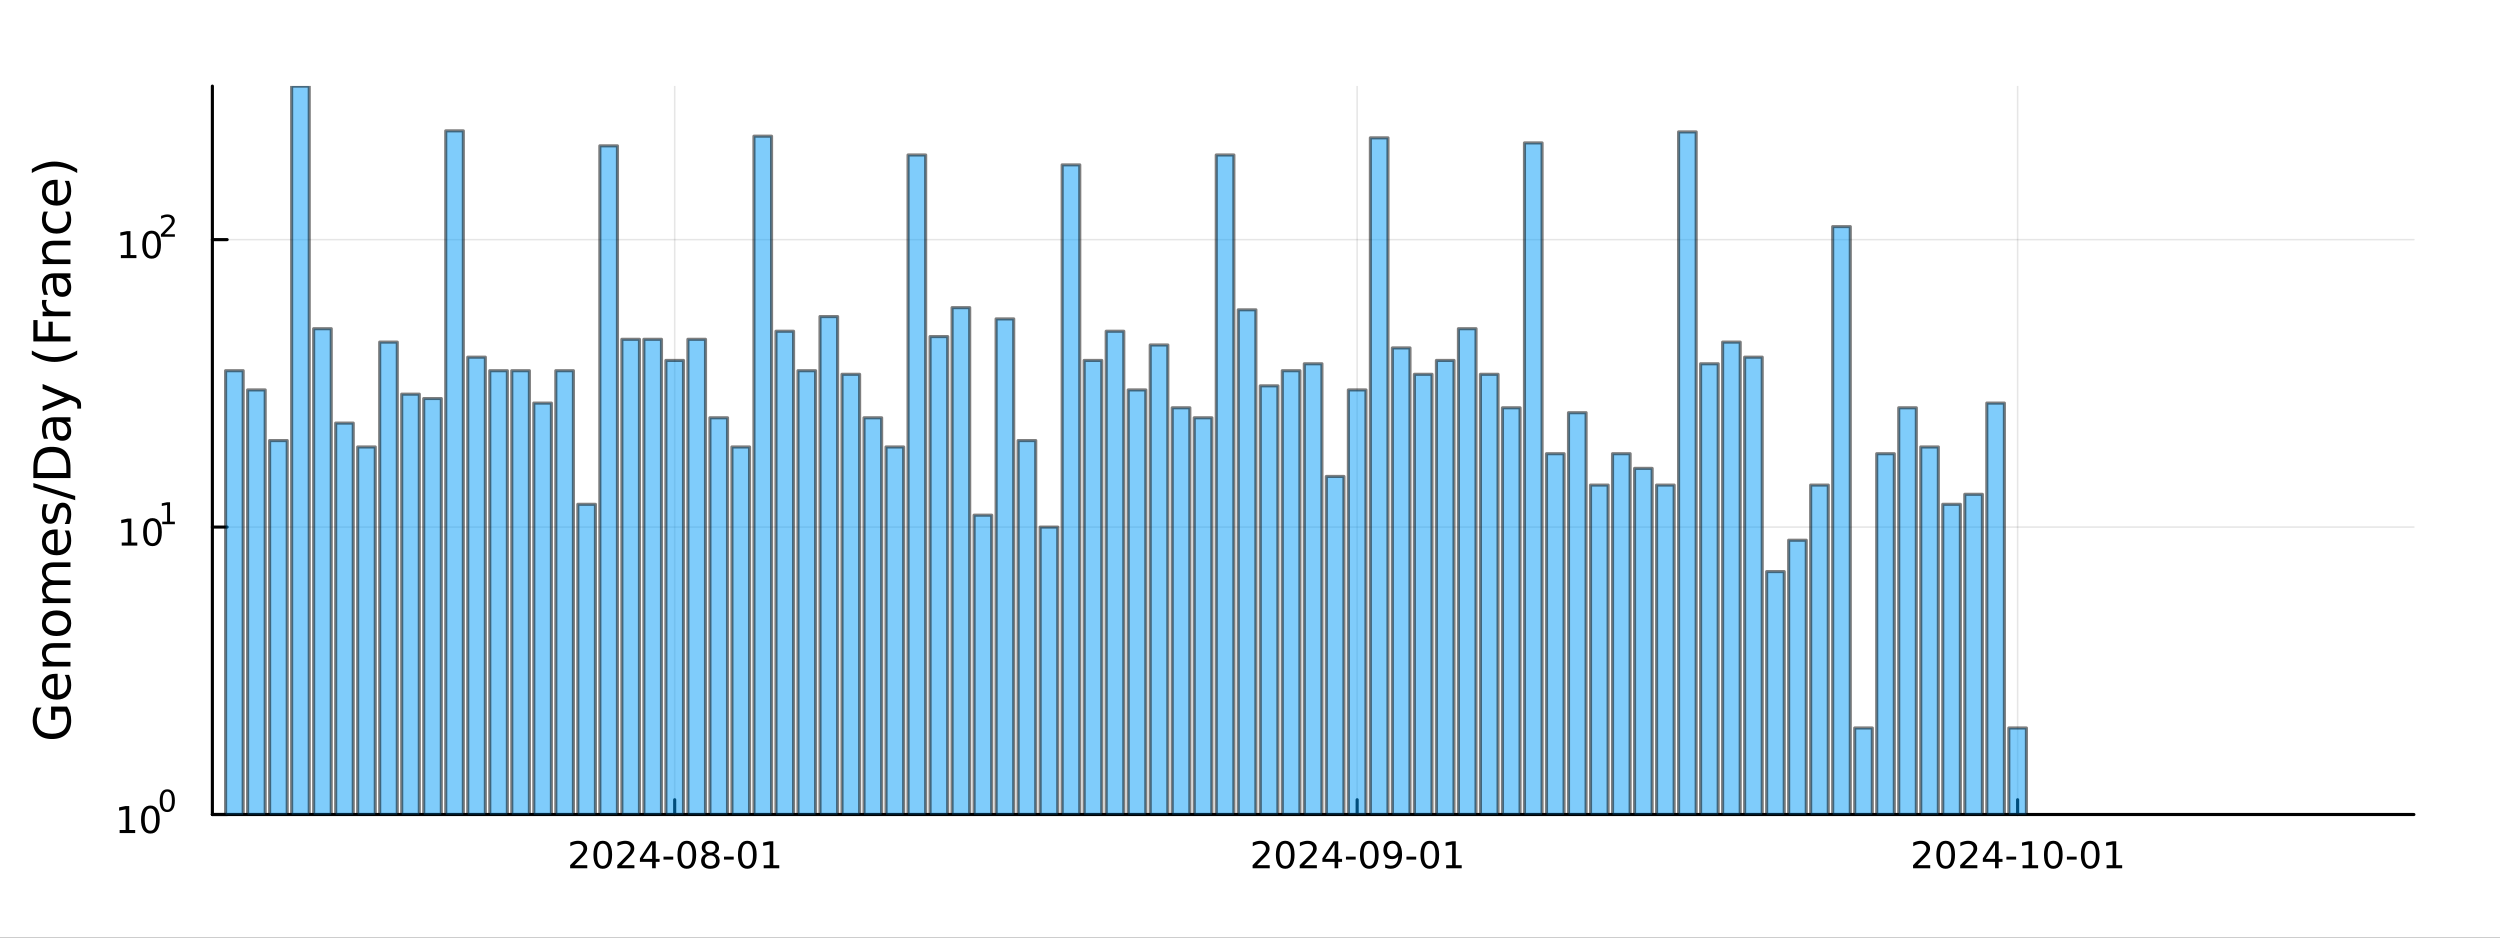 <?xml version="1.0" encoding="utf-8"?>
<svg xmlns="http://www.w3.org/2000/svg" xmlns:xlink="http://www.w3.org/1999/xlink" width="800" height="300" viewBox="0 0 3200 1200">
<rect x="0" y="0" width="3200" height="1200" fill="#333333" stroke="none"/>
<defs>
  <clipPath id="clip290">
    <rect x="0" y="0" width="3200" height="1200"/>
  </clipPath>
</defs>
<path clip-path="url(#clip290)" d="M0 1200 L3200 1200 L3200 0 L0 0  Z" fill="#ffffff" fill-rule="evenodd" fill-opacity="1"/>
<defs>
  <clipPath id="clip291">
    <rect x="640" y="0" width="2241" height="1200"/>
  </clipPath>
</defs>
<path clip-path="url(#clip290)" d="M271.839 1042.58 L3089.76 1042.58 L3089.76 110.236 L271.839 110.236  Z" fill="#ffffff" fill-rule="evenodd" fill-opacity="1"/>
<defs>
  <clipPath id="clip292">
    <rect x="271" y="110" width="2819" height="933"/>
  </clipPath>
</defs>
<polyline clip-path="url(#clip292)" style="stroke:#000000; stroke-linecap:round; stroke-linejoin:round; stroke-width:2; stroke-opacity:0.1; fill:none" points="863.603,1042.58 863.603,110.236 "/>
<polyline clip-path="url(#clip292)" style="stroke:#000000; stroke-linecap:round; stroke-linejoin:round; stroke-width:2; stroke-opacity:0.1; fill:none" points="1737.16,1042.58 1737.16,110.236 "/>
<polyline clip-path="url(#clip292)" style="stroke:#000000; stroke-linecap:round; stroke-linejoin:round; stroke-width:2; stroke-opacity:0.1; fill:none" points="2582.54,1042.58 2582.54,110.236 "/>
<polyline clip-path="url(#clip290)" style="stroke:#000000; stroke-linecap:round; stroke-linejoin:round; stroke-width:4; stroke-opacity:1; fill:none" points="271.839,1042.58 3089.76,1042.58 "/>
<polyline clip-path="url(#clip290)" style="stroke:#000000; stroke-linecap:round; stroke-linejoin:round; stroke-width:4; stroke-opacity:1; fill:none" points="863.603,1042.58 863.603,1023.68 "/>
<polyline clip-path="url(#clip290)" style="stroke:#000000; stroke-linecap:round; stroke-linejoin:round; stroke-width:4; stroke-opacity:1; fill:none" points="1737.16,1042.58 1737.16,1023.68 "/>
<polyline clip-path="url(#clip290)" style="stroke:#000000; stroke-linecap:round; stroke-linejoin:round; stroke-width:4; stroke-opacity:1; fill:none" points="2582.54,1042.58 2582.54,1023.68 "/>
<path clip-path="url(#clip290)" d="M735.398 1107.44 L751.717 1107.44 L751.717 1111.38 L729.773 1111.38 L729.773 1107.44 Q732.435 1104.69 737.018 1100.06 Q741.625 1095.4 742.805 1094.06 Q745.051 1091.54 745.93 1089.8 Q746.833 1088.04 746.833 1086.35 Q746.833 1083.6 744.889 1081.86 Q742.967 1080.13 739.866 1080.13 Q737.667 1080.13 735.213 1080.89 Q732.782 1081.65 730.005 1083.2 L730.005 1078.48 Q732.829 1077.35 735.282 1076.77 Q737.736 1076.19 739.773 1076.19 Q745.143 1076.19 748.338 1078.88 Q751.532 1081.56 751.532 1086.05 Q751.532 1088.18 750.722 1090.1 Q749.935 1092 747.829 1094.59 Q747.25 1095.26 744.148 1098.48 Q741.046 1101.68 735.398 1107.44 Z" fill="#000000" fill-rule="nonzero" fill-opacity="1" /><path clip-path="url(#clip290)" d="M771.532 1079.89 Q767.921 1079.89 766.092 1083.46 Q764.287 1087 764.287 1094.13 Q764.287 1101.24 766.092 1104.8 Q767.921 1108.34 771.532 1108.34 Q775.166 1108.34 776.972 1104.8 Q778.801 1101.24 778.801 1094.13 Q778.801 1087 776.972 1083.46 Q775.166 1079.89 771.532 1079.89 M771.532 1076.19 Q777.342 1076.19 780.398 1080.8 Q783.476 1085.38 783.476 1094.13 Q783.476 1102.86 780.398 1107.46 Q777.342 1112.05 771.532 1112.05 Q765.722 1112.05 762.643 1107.46 Q759.588 1102.86 759.588 1094.13 Q759.588 1085.38 762.643 1080.8 Q765.722 1076.19 771.532 1076.19 Z" fill="#000000" fill-rule="nonzero" fill-opacity="1" /><path clip-path="url(#clip290)" d="M795.722 1107.44 L812.041 1107.44 L812.041 1111.38 L790.097 1111.38 L790.097 1107.44 Q792.759 1104.69 797.342 1100.06 Q801.949 1095.4 803.129 1094.06 Q805.375 1091.54 806.254 1089.8 Q807.157 1088.04 807.157 1086.35 Q807.157 1083.6 805.212 1081.86 Q803.291 1080.13 800.189 1080.13 Q797.99 1080.13 795.537 1080.89 Q793.106 1081.65 790.328 1083.2 L790.328 1078.48 Q793.152 1077.35 795.606 1076.77 Q798.06 1076.19 800.097 1076.19 Q805.467 1076.19 808.662 1078.88 Q811.856 1081.56 811.856 1086.05 Q811.856 1088.18 811.046 1090.1 Q810.259 1092 808.152 1094.59 Q807.574 1095.26 804.472 1098.48 Q801.37 1101.68 795.722 1107.44 Z" fill="#000000" fill-rule="nonzero" fill-opacity="1" /><path clip-path="url(#clip290)" d="M834.703 1080.89 L822.898 1099.34 L834.703 1099.34 L834.703 1080.89 M833.476 1076.82 L839.356 1076.82 L839.356 1099.34 L844.286 1099.34 L844.286 1103.23 L839.356 1103.23 L839.356 1111.38 L834.703 1111.38 L834.703 1103.23 L819.101 1103.23 L819.101 1098.71 L833.476 1076.82 Z" fill="#000000" fill-rule="nonzero" fill-opacity="1" /><path clip-path="url(#clip290)" d="M849.263 1096.49 L861.74 1096.49 L861.74 1100.29 L849.263 1100.29 L849.263 1096.49 Z" fill="#000000" fill-rule="nonzero" fill-opacity="1" /><path clip-path="url(#clip290)" d="M879.124 1079.89 Q875.513 1079.89 873.684 1083.46 Q871.879 1087 871.879 1094.13 Q871.879 1101.24 873.684 1104.8 Q875.513 1108.34 879.124 1108.34 Q882.758 1108.34 884.564 1104.8 Q886.393 1101.24 886.393 1094.13 Q886.393 1087 884.564 1083.46 Q882.758 1079.89 879.124 1079.89 M879.124 1076.19 Q884.934 1076.19 887.99 1080.8 Q891.069 1085.38 891.069 1094.13 Q891.069 1102.86 887.99 1107.46 Q884.934 1112.05 879.124 1112.05 Q873.314 1112.05 870.235 1107.46 Q867.18 1102.86 867.18 1094.13 Q867.18 1085.38 870.235 1080.8 Q873.314 1076.19 879.124 1076.19 Z" fill="#000000" fill-rule="nonzero" fill-opacity="1" /><path clip-path="url(#clip290)" d="M909.286 1094.96 Q905.953 1094.96 904.031 1096.75 Q902.133 1098.53 902.133 1101.65 Q902.133 1104.78 904.031 1106.56 Q905.953 1108.34 909.286 1108.34 Q912.619 1108.34 914.541 1106.56 Q916.462 1104.76 916.462 1101.65 Q916.462 1098.53 914.541 1096.75 Q912.642 1094.96 909.286 1094.96 M904.61 1092.97 Q901.601 1092.23 899.911 1090.17 Q898.244 1088.11 898.244 1085.15 Q898.244 1081.01 901.184 1078.6 Q904.147 1076.19 909.286 1076.19 Q914.448 1076.19 917.388 1078.6 Q920.328 1081.01 920.328 1085.15 Q920.328 1088.11 918.638 1090.17 Q916.971 1092.23 913.985 1092.97 Q917.365 1093.76 919.24 1096.05 Q921.138 1098.34 921.138 1101.65 Q921.138 1106.68 918.059 1109.36 Q915.004 1112.05 909.286 1112.05 Q903.568 1112.05 900.49 1109.36 Q897.434 1106.68 897.434 1101.65 Q897.434 1098.34 899.332 1096.05 Q901.23 1093.76 904.61 1092.97 M902.897 1085.59 Q902.897 1088.27 904.564 1089.78 Q906.254 1091.28 909.286 1091.28 Q912.295 1091.28 913.985 1089.78 Q915.698 1088.27 915.698 1085.59 Q915.698 1082.9 913.985 1081.4 Q912.295 1079.89 909.286 1079.89 Q906.254 1079.89 904.564 1081.4 Q902.897 1082.9 902.897 1085.59 Z" fill="#000000" fill-rule="nonzero" fill-opacity="1" /><path clip-path="url(#clip290)" d="M926.693 1096.49 L939.17 1096.49 L939.17 1100.29 L926.693 1100.29 L926.693 1096.49 Z" fill="#000000" fill-rule="nonzero" fill-opacity="1" /><path clip-path="url(#clip290)" d="M956.554 1079.89 Q952.943 1079.89 951.114 1083.46 Q949.309 1087 949.309 1094.13 Q949.309 1101.24 951.114 1104.8 Q952.943 1108.34 956.554 1108.34 Q960.189 1108.34 961.994 1104.8 Q963.823 1101.24 963.823 1094.13 Q963.823 1087 961.994 1083.46 Q960.189 1079.89 956.554 1079.89 M956.554 1076.19 Q962.364 1076.19 965.42 1080.8 Q968.499 1085.38 968.499 1094.13 Q968.499 1102.86 965.42 1107.46 Q962.364 1112.05 956.554 1112.05 Q950.744 1112.05 947.665 1107.46 Q944.61 1102.86 944.61 1094.13 Q944.61 1085.38 947.665 1080.8 Q950.744 1076.19 956.554 1076.19 Z" fill="#000000" fill-rule="nonzero" fill-opacity="1" /><path clip-path="url(#clip290)" d="M977.526 1107.44 L985.165 1107.44 L985.165 1081.07 L976.855 1082.74 L976.855 1078.48 L985.119 1076.82 L989.795 1076.82 L989.795 1107.44 L997.434 1107.44 L997.434 1111.38 L977.526 1111.38 L977.526 1107.44 Z" fill="#000000" fill-rule="nonzero" fill-opacity="1" /><path clip-path="url(#clip290)" d="M1608.95 1107.44 L1625.27 1107.44 L1625.27 1111.38 L1603.33 1111.38 L1603.33 1107.44 Q1605.99 1104.69 1610.58 1100.06 Q1615.18 1095.4 1616.36 1094.06 Q1618.61 1091.54 1619.49 1089.8 Q1620.39 1088.04 1620.39 1086.35 Q1620.39 1083.6 1618.45 1081.86 Q1616.52 1080.13 1613.42 1080.13 Q1611.22 1080.13 1608.77 1080.89 Q1606.34 1081.65 1603.56 1083.2 L1603.56 1078.48 Q1606.39 1077.35 1608.84 1076.77 Q1611.29 1076.19 1613.33 1076.19 Q1618.7 1076.19 1621.89 1078.88 Q1625.09 1081.56 1625.09 1086.05 Q1625.09 1088.18 1624.28 1090.1 Q1623.49 1092 1621.39 1094.59 Q1620.81 1095.26 1617.7 1098.48 Q1614.6 1101.68 1608.95 1107.44 Z" fill="#000000" fill-rule="nonzero" fill-opacity="1" /><path clip-path="url(#clip290)" d="M1645.09 1079.89 Q1641.48 1079.89 1639.65 1083.46 Q1637.84 1087 1637.84 1094.13 Q1637.84 1101.24 1639.65 1104.8 Q1641.48 1108.34 1645.09 1108.34 Q1648.72 1108.34 1650.53 1104.8 Q1652.36 1101.24 1652.36 1094.13 Q1652.36 1087 1650.53 1083.46 Q1648.72 1079.89 1645.09 1079.89 M1645.09 1076.19 Q1650.9 1076.19 1653.95 1080.8 Q1657.03 1085.38 1657.03 1094.13 Q1657.03 1102.86 1653.95 1107.46 Q1650.9 1112.05 1645.09 1112.05 Q1639.28 1112.05 1636.2 1107.46 Q1633.14 1102.86 1633.14 1094.13 Q1633.14 1085.38 1636.2 1080.8 Q1639.28 1076.19 1645.09 1076.19 Z" fill="#000000" fill-rule="nonzero" fill-opacity="1" /><path clip-path="url(#clip290)" d="M1669.28 1107.44 L1685.6 1107.44 L1685.6 1111.38 L1663.65 1111.38 L1663.65 1107.44 Q1666.32 1104.69 1670.9 1100.06 Q1675.51 1095.4 1676.69 1094.06 Q1678.93 1091.54 1679.81 1089.8 Q1680.71 1088.04 1680.71 1086.35 Q1680.71 1083.6 1678.77 1081.86 Q1676.85 1080.13 1673.75 1080.13 Q1671.55 1080.13 1669.09 1080.89 Q1666.66 1081.65 1663.88 1083.2 L1663.88 1078.48 Q1666.71 1077.35 1669.16 1076.77 Q1671.62 1076.19 1673.65 1076.19 Q1679.02 1076.19 1682.22 1078.88 Q1685.41 1081.56 1685.41 1086.05 Q1685.41 1088.18 1684.6 1090.1 Q1683.82 1092 1681.71 1094.59 Q1681.13 1095.26 1678.03 1098.48 Q1674.93 1101.68 1669.28 1107.44 Z" fill="#000000" fill-rule="nonzero" fill-opacity="1" /><path clip-path="url(#clip290)" d="M1708.26 1080.89 L1696.45 1099.34 L1708.26 1099.34 L1708.26 1080.89 M1707.03 1076.82 L1712.91 1076.82 L1712.91 1099.34 L1717.84 1099.34 L1717.84 1103.23 L1712.91 1103.23 L1712.91 1111.38 L1708.26 1111.38 L1708.26 1103.23 L1692.66 1103.23 L1692.66 1098.71 L1707.03 1076.82 Z" fill="#000000" fill-rule="nonzero" fill-opacity="1" /><path clip-path="url(#clip290)" d="M1722.82 1096.49 L1735.3 1096.49 L1735.3 1100.29 L1722.82 1100.29 L1722.82 1096.49 Z" fill="#000000" fill-rule="nonzero" fill-opacity="1" /><path clip-path="url(#clip290)" d="M1752.68 1079.89 Q1749.07 1079.89 1747.24 1083.46 Q1745.44 1087 1745.44 1094.13 Q1745.44 1101.24 1747.24 1104.8 Q1749.07 1108.34 1752.68 1108.34 Q1756.31 1108.34 1758.12 1104.8 Q1759.95 1101.24 1759.95 1094.13 Q1759.95 1087 1758.12 1083.46 Q1756.31 1079.89 1752.68 1079.89 M1752.68 1076.19 Q1758.49 1076.19 1761.55 1080.8 Q1764.63 1085.38 1764.63 1094.13 Q1764.63 1102.86 1761.55 1107.46 Q1758.49 1112.05 1752.68 1112.05 Q1746.87 1112.05 1743.79 1107.46 Q1740.74 1102.86 1740.74 1094.13 Q1740.74 1085.38 1743.79 1080.8 Q1746.87 1076.19 1752.68 1076.19 Z" fill="#000000" fill-rule="nonzero" fill-opacity="1" /><path clip-path="url(#clip290)" d="M1772.98 1110.66 L1772.98 1106.4 Q1774.74 1107.23 1776.55 1107.67 Q1778.35 1108.11 1780.09 1108.11 Q1784.72 1108.11 1787.15 1105.01 Q1789.6 1101.89 1789.95 1095.54 Q1788.61 1097.53 1786.55 1098.6 Q1784.49 1099.66 1781.99 1099.66 Q1776.8 1099.66 1773.77 1096.54 Q1770.76 1093.39 1770.76 1087.95 Q1770.76 1082.63 1773.91 1079.41 Q1777.06 1076.19 1782.29 1076.19 Q1788.28 1076.19 1791.43 1080.8 Q1794.6 1085.38 1794.6 1094.13 Q1794.6 1102.3 1790.71 1107.19 Q1786.85 1112.05 1780.3 1112.05 Q1778.54 1112.05 1776.73 1111.7 Q1774.93 1111.35 1772.98 1110.66 M1782.29 1096.01 Q1785.44 1096.01 1787.26 1093.85 Q1789.12 1091.7 1789.12 1087.95 Q1789.12 1084.22 1787.26 1082.07 Q1785.44 1079.89 1782.29 1079.89 Q1779.14 1079.89 1777.29 1082.07 Q1775.46 1084.22 1775.46 1087.95 Q1775.46 1091.7 1777.29 1093.85 Q1779.14 1096.01 1782.29 1096.01 Z" fill="#000000" fill-rule="nonzero" fill-opacity="1" /><path clip-path="url(#clip290)" d="M1800.25 1096.49 L1812.73 1096.49 L1812.73 1100.29 L1800.25 1100.29 L1800.25 1096.49 Z" fill="#000000" fill-rule="nonzero" fill-opacity="1" /><path clip-path="url(#clip290)" d="M1830.11 1079.89 Q1826.5 1079.89 1824.67 1083.46 Q1822.87 1087 1822.87 1094.13 Q1822.87 1101.24 1824.67 1104.8 Q1826.5 1108.34 1830.11 1108.34 Q1833.75 1108.34 1835.55 1104.8 Q1837.38 1101.24 1837.38 1094.13 Q1837.38 1087 1835.55 1083.46 Q1833.75 1079.89 1830.11 1079.89 M1830.11 1076.19 Q1835.92 1076.19 1838.98 1080.8 Q1842.06 1085.38 1842.06 1094.13 Q1842.06 1102.86 1838.98 1107.46 Q1835.92 1112.05 1830.11 1112.05 Q1824.3 1112.05 1821.22 1107.46 Q1818.17 1102.86 1818.17 1094.13 Q1818.17 1085.38 1821.22 1080.8 Q1824.3 1076.19 1830.11 1076.19 Z" fill="#000000" fill-rule="nonzero" fill-opacity="1" /><path clip-path="url(#clip290)" d="M1851.08 1107.44 L1858.72 1107.44 L1858.72 1081.07 L1850.41 1082.74 L1850.41 1078.48 L1858.68 1076.82 L1863.35 1076.82 L1863.35 1107.44 L1870.99 1107.44 L1870.99 1111.38 L1851.08 1111.38 L1851.08 1107.44 Z" fill="#000000" fill-rule="nonzero" fill-opacity="1" /><path clip-path="url(#clip290)" d="M2454.33 1107.44 L2470.65 1107.44 L2470.65 1111.38 L2448.71 1111.38 L2448.71 1107.44 Q2451.37 1104.69 2455.95 1100.06 Q2460.56 1095.4 2461.74 1094.06 Q2463.98 1091.54 2464.86 1089.8 Q2465.77 1088.04 2465.77 1086.35 Q2465.77 1083.6 2463.82 1081.86 Q2461.9 1080.13 2458.8 1080.13 Q2456.6 1080.13 2454.15 1080.89 Q2451.72 1081.65 2448.94 1083.2 L2448.94 1078.48 Q2451.76 1077.35 2454.22 1076.77 Q2456.67 1076.19 2458.71 1076.19 Q2464.08 1076.19 2467.27 1078.88 Q2470.47 1081.56 2470.47 1086.05 Q2470.47 1088.18 2469.66 1090.1 Q2468.87 1092 2466.76 1094.59 Q2466.18 1095.26 2463.08 1098.48 Q2459.98 1101.68 2454.33 1107.44 Z" fill="#000000" fill-rule="nonzero" fill-opacity="1" /><path clip-path="url(#clip290)" d="M2490.47 1079.89 Q2486.86 1079.89 2485.03 1083.46 Q2483.22 1087 2483.22 1094.13 Q2483.22 1101.24 2485.03 1104.8 Q2486.86 1108.34 2490.47 1108.34 Q2494.1 1108.34 2495.91 1104.8 Q2497.73 1101.24 2497.73 1094.13 Q2497.73 1087 2495.91 1083.46 Q2494.1 1079.89 2490.47 1079.89 M2490.47 1076.19 Q2496.28 1076.19 2499.33 1080.8 Q2502.41 1085.38 2502.41 1094.13 Q2502.41 1102.86 2499.33 1107.46 Q2496.28 1112.05 2490.47 1112.05 Q2484.66 1112.05 2481.58 1107.46 Q2478.52 1102.86 2478.52 1094.13 Q2478.52 1085.38 2481.58 1080.8 Q2484.66 1076.19 2490.47 1076.19 Z" fill="#000000" fill-rule="nonzero" fill-opacity="1" /><path clip-path="url(#clip290)" d="M2514.66 1107.44 L2530.98 1107.44 L2530.98 1111.38 L2509.03 1111.38 L2509.03 1107.44 Q2511.69 1104.69 2516.28 1100.06 Q2520.88 1095.4 2522.06 1094.06 Q2524.31 1091.54 2525.19 1089.8 Q2526.09 1088.04 2526.09 1086.35 Q2526.09 1083.6 2524.15 1081.86 Q2522.23 1080.13 2519.12 1080.13 Q2516.92 1080.13 2514.47 1080.89 Q2512.04 1081.65 2509.26 1083.2 L2509.26 1078.48 Q2512.09 1077.35 2514.54 1076.77 Q2516.99 1076.19 2519.03 1076.19 Q2524.4 1076.19 2527.6 1078.88 Q2530.79 1081.56 2530.79 1086.05 Q2530.79 1088.18 2529.98 1090.1 Q2529.19 1092 2527.09 1094.59 Q2526.51 1095.26 2523.41 1098.48 Q2520.3 1101.68 2514.66 1107.44 Z" fill="#000000" fill-rule="nonzero" fill-opacity="1" /><path clip-path="url(#clip290)" d="M2553.64 1080.89 L2541.83 1099.34 L2553.64 1099.34 L2553.64 1080.89 M2552.41 1076.82 L2558.29 1076.82 L2558.29 1099.34 L2563.22 1099.34 L2563.22 1103.23 L2558.29 1103.23 L2558.29 1111.38 L2553.64 1111.38 L2553.64 1103.23 L2538.04 1103.23 L2538.04 1098.71 L2552.41 1076.82 Z" fill="#000000" fill-rule="nonzero" fill-opacity="1" /><path clip-path="url(#clip290)" d="M2568.2 1096.49 L2580.67 1096.49 L2580.67 1100.29 L2568.2 1100.29 L2568.2 1096.49 Z" fill="#000000" fill-rule="nonzero" fill-opacity="1" /><path clip-path="url(#clip290)" d="M2588.87 1107.44 L2596.51 1107.44 L2596.51 1081.07 L2588.2 1082.74 L2588.2 1078.48 L2596.46 1076.82 L2601.14 1076.82 L2601.14 1107.44 L2608.78 1107.44 L2608.78 1111.38 L2588.87 1111.38 L2588.87 1107.44 Z" fill="#000000" fill-rule="nonzero" fill-opacity="1" /><path clip-path="url(#clip290)" d="M2628.22 1079.89 Q2624.61 1079.89 2622.78 1083.46 Q2620.97 1087 2620.97 1094.13 Q2620.97 1101.24 2622.78 1104.8 Q2624.61 1108.34 2628.22 1108.34 Q2631.85 1108.34 2633.66 1104.8 Q2635.49 1101.24 2635.49 1094.13 Q2635.49 1087 2633.66 1083.46 Q2631.85 1079.89 2628.22 1079.89 M2628.22 1076.19 Q2634.03 1076.19 2637.09 1080.8 Q2640.16 1085.38 2640.16 1094.13 Q2640.16 1102.86 2637.09 1107.46 Q2634.03 1112.05 2628.22 1112.05 Q2622.41 1112.05 2619.33 1107.46 Q2616.28 1102.86 2616.28 1094.13 Q2616.28 1085.38 2619.33 1080.8 Q2622.41 1076.19 2628.22 1076.19 Z" fill="#000000" fill-rule="nonzero" fill-opacity="1" /><path clip-path="url(#clip290)" d="M2645.63 1096.49 L2658.1 1096.49 L2658.1 1100.29 L2645.63 1100.29 L2645.63 1096.49 Z" fill="#000000" fill-rule="nonzero" fill-opacity="1" /><path clip-path="url(#clip290)" d="M2675.49 1079.89 Q2671.88 1079.89 2670.05 1083.46 Q2668.24 1087 2668.24 1094.13 Q2668.24 1101.24 2670.05 1104.8 Q2671.88 1108.34 2675.49 1108.34 Q2679.12 1108.34 2680.93 1104.8 Q2682.76 1101.24 2682.76 1094.13 Q2682.76 1087 2680.93 1083.46 Q2679.12 1079.89 2675.49 1079.89 M2675.49 1076.19 Q2681.3 1076.19 2684.35 1080.8 Q2687.43 1085.38 2687.43 1094.13 Q2687.43 1102.86 2684.35 1107.46 Q2681.3 1112.05 2675.49 1112.05 Q2669.68 1112.05 2666.6 1107.46 Q2663.54 1102.86 2663.54 1094.13 Q2663.54 1085.38 2666.6 1080.8 Q2669.68 1076.19 2675.49 1076.19 Z" fill="#000000" fill-rule="nonzero" fill-opacity="1" /><path clip-path="url(#clip290)" d="M2696.46 1107.44 L2704.1 1107.44 L2704.1 1081.07 L2695.79 1082.74 L2695.79 1078.48 L2704.05 1076.82 L2708.73 1076.82 L2708.73 1107.44 L2716.37 1107.44 L2716.37 1111.38 L2696.46 1111.38 L2696.46 1107.44 Z" fill="#000000" fill-rule="nonzero" fill-opacity="1" /><polyline clip-path="url(#clip292)" style="stroke:#000000; stroke-linecap:round; stroke-linejoin:round; stroke-width:2; stroke-opacity:0.1; fill:none" points="271.839,1042.58 3089.76,1042.58 "/>
<polyline clip-path="url(#clip292)" style="stroke:#000000; stroke-linecap:round; stroke-linejoin:round; stroke-width:2; stroke-opacity:0.1; fill:none" points="271.839,674.648 3089.76,674.648 "/>
<polyline clip-path="url(#clip292)" style="stroke:#000000; stroke-linecap:round; stroke-linejoin:round; stroke-width:2; stroke-opacity:0.1; fill:none" points="271.839,306.719 3089.76,306.719 "/>
<polyline clip-path="url(#clip290)" style="stroke:#000000; stroke-linecap:round; stroke-linejoin:round; stroke-width:4; stroke-opacity:1; fill:none" points="271.839,1042.58 271.839,110.236 "/>
<polyline clip-path="url(#clip290)" style="stroke:#000000; stroke-linecap:round; stroke-linejoin:round; stroke-width:4; stroke-opacity:1; fill:none" points="271.839,1042.58 290.737,1042.58 "/>
<polyline clip-path="url(#clip290)" style="stroke:#000000; stroke-linecap:round; stroke-linejoin:round; stroke-width:4; stroke-opacity:1; fill:none" points="271.839,674.648 290.737,674.648 "/>
<polyline clip-path="url(#clip290)" style="stroke:#000000; stroke-linecap:round; stroke-linejoin:round; stroke-width:4; stroke-opacity:1; fill:none" points="271.839,306.719 290.737,306.719 "/>
<path clip-path="url(#clip290)" d="M153.134 1062.37 L160.772 1062.37 L160.772 1036 L152.462 1037.67 L152.462 1033.41 L160.726 1031.74 L165.402 1031.74 L165.402 1062.37 L173.041 1062.37 L173.041 1066.3 L153.134 1066.3 L153.134 1062.37 Z" fill="#000000" fill-rule="nonzero" fill-opacity="1" /><path clip-path="url(#clip290)" d="M192.485 1034.82 Q188.874 1034.82 187.045 1038.39 Q185.24 1041.93 185.24 1049.06 Q185.24 1056.16 187.045 1059.73 Q188.874 1063.27 192.485 1063.27 Q196.119 1063.27 197.925 1059.73 Q199.754 1056.16 199.754 1049.06 Q199.754 1041.93 197.925 1038.39 Q196.119 1034.82 192.485 1034.82 M192.485 1031.12 Q198.295 1031.12 201.351 1035.72 Q204.43 1040.31 204.43 1049.06 Q204.43 1057.78 201.351 1062.39 Q198.295 1066.97 192.485 1066.97 Q186.675 1066.97 183.596 1062.39 Q180.541 1057.78 180.541 1049.06 Q180.541 1040.31 183.596 1035.72 Q186.675 1031.12 192.485 1031.12 Z" fill="#000000" fill-rule="nonzero" fill-opacity="1" /><path clip-path="url(#clip290)" d="M214.134 1013.31 Q211.2 1013.31 209.715 1016.21 Q208.248 1019.09 208.248 1024.88 Q208.248 1030.66 209.715 1033.55 Q211.2 1036.43 214.134 1036.43 Q217.087 1036.43 218.554 1033.55 Q220.04 1030.66 220.04 1024.88 Q220.04 1019.09 218.554 1016.21 Q217.087 1013.31 214.134 1013.31 M214.134 1010.31 Q218.855 1010.31 221.338 1014.05 Q223.839 1017.77 223.839 1024.88 Q223.839 1031.97 221.338 1035.71 Q218.855 1039.44 214.134 1039.44 Q209.414 1039.44 206.912 1035.71 Q204.43 1031.97 204.43 1024.88 Q204.43 1017.77 206.912 1014.05 Q209.414 1010.31 214.134 1010.31 Z" fill="#000000" fill-rule="nonzero" fill-opacity="1" /><path clip-path="url(#clip290)" d="M155.823 694.44 L163.462 694.44 L163.462 668.074 L155.152 669.741 L155.152 665.482 L163.416 663.815 L168.092 663.815 L168.092 694.44 L175.73 694.44 L175.73 698.375 L155.823 698.375 L155.823 694.44 Z" fill="#000000" fill-rule="nonzero" fill-opacity="1" /><path clip-path="url(#clip290)" d="M195.175 666.894 Q191.564 666.894 189.735 670.459 Q187.929 674 187.929 681.13 Q187.929 688.236 189.735 691.801 Q191.564 695.343 195.175 695.343 Q198.809 695.343 200.615 691.801 Q202.443 688.236 202.443 681.13 Q202.443 674 200.615 670.459 Q198.809 666.894 195.175 666.894 M195.175 663.19 Q200.985 663.19 204.04 667.797 Q207.119 672.38 207.119 681.13 Q207.119 689.857 204.04 694.463 Q200.985 699.046 195.175 699.046 Q189.365 699.046 186.286 694.463 Q183.23 689.857 183.23 681.13 Q183.23 672.38 186.286 667.797 Q189.365 663.19 195.175 663.19 Z" fill="#000000" fill-rule="nonzero" fill-opacity="1" /><path clip-path="url(#clip290)" d="M207.665 667.767 L213.871 667.767 L213.871 646.345 L207.119 647.7 L207.119 644.239 L213.833 642.885 L217.633 642.885 L217.633 667.767 L223.839 667.767 L223.839 670.965 L207.665 670.965 L207.665 667.767 Z" fill="#000000" fill-rule="nonzero" fill-opacity="1" /><path clip-path="url(#clip290)" d="M154.713 326.512 L162.352 326.512 L162.352 300.146 L154.042 301.813 L154.042 297.554 L162.306 295.887 L166.982 295.887 L166.982 326.512 L174.621 326.512 L174.621 330.447 L154.713 330.447 L154.713 326.512 Z" fill="#000000" fill-rule="nonzero" fill-opacity="1" /><path clip-path="url(#clip290)" d="M194.065 298.966 Q190.454 298.966 188.625 302.531 Q186.82 306.072 186.82 313.202 Q186.82 320.308 188.625 323.873 Q190.454 327.415 194.065 327.415 Q197.699 327.415 199.505 323.873 Q201.334 320.308 201.334 313.202 Q201.334 306.072 199.505 302.531 Q197.699 298.966 194.065 298.966 M194.065 295.262 Q199.875 295.262 202.931 299.869 Q206.009 304.452 206.009 313.202 Q206.009 321.929 202.931 326.535 Q199.875 331.118 194.065 331.118 Q188.255 331.118 185.176 326.535 Q182.121 321.929 182.121 313.202 Q182.121 304.452 185.176 299.869 Q188.255 295.262 194.065 295.262 Z" fill="#000000" fill-rule="nonzero" fill-opacity="1" /><path clip-path="url(#clip290)" d="M210.58 299.839 L223.839 299.839 L223.839 303.037 L206.009 303.037 L206.009 299.839 Q208.172 297.601 211.896 293.84 Q215.639 290.059 216.598 288.968 Q218.423 286.918 219.137 285.508 Q219.871 284.078 219.871 282.705 Q219.871 280.467 218.291 279.057 Q216.73 277.646 214.21 277.646 Q212.423 277.646 210.429 278.267 Q208.454 278.887 206.198 280.148 L206.198 276.311 Q208.492 275.389 210.486 274.919 Q212.479 274.449 214.134 274.449 Q218.498 274.449 221.093 276.631 Q223.689 278.812 223.689 282.461 Q223.689 284.191 223.03 285.752 Q222.391 287.295 220.68 289.401 Q220.209 289.946 217.689 292.561 Q215.169 295.156 210.58 299.839 Z" fill="#000000" fill-rule="nonzero" fill-opacity="1" /><path clip-path="url(#clip290)" d="M83.427 910.828 L70.664 910.828 L70.664 921.332 L65.38 921.332 L65.38 904.463 L85.782 904.463 Q88.424 908.187 89.793 912.674 Q91.129 917.162 91.129 922.255 Q91.129 933.395 84.636 939.697 Q78.111 945.967 66.494 945.967 Q54.845 945.967 48.352 939.697 Q41.827 933.395 41.827 922.255 Q41.827 917.608 42.973 913.438 Q44.119 909.237 46.347 905.704 L53.19 905.704 Q50.166 909.269 48.638 913.279 Q47.11 917.29 47.11 921.714 Q47.11 930.435 51.98 934.827 Q56.85 939.188 66.494 939.188 Q76.106 939.188 80.976 934.827 Q85.846 930.435 85.846 921.714 Q85.846 918.308 85.273 915.634 Q84.668 912.961 83.427 910.828 Z" fill="#000000" fill-rule="nonzero" fill-opacity="1" /><path clip-path="url(#clip290)" d="M70.918 862.481 L73.783 862.481 L73.783 889.408 Q79.83 889.026 83.013 885.779 Q86.164 882.501 86.164 876.676 Q86.164 873.303 85.337 870.152 Q84.509 866.969 82.854 863.849 L88.392 863.849 Q89.729 867 90.429 870.311 Q91.129 873.621 91.129 877.026 Q91.129 885.557 86.164 890.554 Q81.199 895.519 72.732 895.519 Q63.98 895.519 58.855 890.808 Q53.699 886.066 53.699 878.045 Q53.699 870.852 58.346 866.682 Q62.961 862.481 70.918 862.481 M69.2 868.337 Q64.393 868.401 61.529 871.043 Q58.664 873.653 58.664 877.981 Q58.664 882.883 61.433 885.843 Q64.202 888.771 69.231 889.217 L69.2 868.337 Z" fill="#000000" fill-rule="nonzero" fill-opacity="1" /><path clip-path="url(#clip290)" d="M68.69 823.236 L90.206 823.236 L90.206 829.093 L68.881 829.093 Q63.82 829.093 61.306 831.066 Q58.791 833.039 58.791 836.986 Q58.791 841.729 61.815 844.466 Q64.839 847.203 70.059 847.203 L90.206 847.203 L90.206 853.091 L54.558 853.091 L54.558 847.203 L60.096 847.203 Q56.882 845.102 55.29 842.27 Q53.699 839.405 53.699 835.681 Q53.699 829.538 57.518 826.387 Q61.306 823.236 68.69 823.236 Z" fill="#000000" fill-rule="nonzero" fill-opacity="1" /><path clip-path="url(#clip290)" d="M58.664 797.742 Q58.664 802.452 62.356 805.189 Q66.017 807.927 72.414 807.927 Q78.812 807.927 82.504 805.221 Q86.164 802.484 86.164 797.742 Q86.164 793.063 82.472 790.326 Q78.78 787.588 72.414 787.588 Q66.08 787.588 62.388 790.326 Q58.664 793.063 58.664 797.742 M53.699 797.742 Q53.699 790.103 58.664 785.742 Q63.63 781.382 72.414 781.382 Q81.167 781.382 86.164 785.742 Q91.129 790.103 91.129 797.742 Q91.129 805.412 86.164 809.773 Q81.167 814.101 72.414 814.101 Q63.63 814.101 58.664 809.773 Q53.699 805.412 53.699 797.742 Z" fill="#000000" fill-rule="nonzero" fill-opacity="1" /><path clip-path="url(#clip290)" d="M61.401 743.92 Q57.455 741.723 55.577 738.668 Q53.699 735.612 53.699 731.475 Q53.699 725.905 57.614 722.881 Q61.497 719.857 68.69 719.857 L90.206 719.857 L90.206 725.745 L68.881 725.745 Q63.757 725.745 61.274 727.56 Q58.791 729.374 58.791 733.098 Q58.791 737.649 61.815 740.291 Q64.839 742.933 70.059 742.933 L90.206 742.933 L90.206 748.821 L68.881 748.821 Q63.725 748.821 61.274 750.635 Q58.791 752.45 58.791 756.237 Q58.791 760.725 61.847 763.367 Q64.871 766.009 70.059 766.009 L90.206 766.009 L90.206 771.897 L54.558 771.897 L54.558 766.009 L60.096 766.009 Q56.818 764.003 55.259 761.202 Q53.699 758.402 53.699 754.55 Q53.699 750.667 55.672 747.962 Q57.646 745.225 61.401 743.92 Z" fill="#000000" fill-rule="nonzero" fill-opacity="1" /><path clip-path="url(#clip290)" d="M70.918 677.684 L73.783 677.684 L73.783 704.611 Q79.83 704.229 83.013 700.983 Q86.164 697.705 86.164 691.88 Q86.164 688.506 85.337 685.355 Q84.509 682.172 82.854 679.053 L88.392 679.053 Q89.729 682.204 90.429 685.514 Q91.129 688.824 91.129 692.23 Q91.129 700.76 86.164 705.757 Q81.199 710.722 72.732 710.722 Q63.98 710.722 58.855 706.012 Q53.699 701.269 53.699 693.249 Q53.699 686.055 58.346 681.886 Q62.961 677.684 70.918 677.684 M69.2 683.541 Q64.393 683.604 61.529 686.246 Q58.664 688.856 58.664 693.185 Q58.664 698.086 61.433 701.047 Q64.202 703.975 69.231 704.42 L69.2 683.541 Z" fill="#000000" fill-rule="nonzero" fill-opacity="1" /><path clip-path="url(#clip290)" d="M55.609 645.347 L61.147 645.347 Q59.874 647.829 59.237 650.503 Q58.601 653.176 58.601 656.041 Q58.601 660.401 59.937 662.598 Q61.274 664.762 63.948 664.762 Q65.985 664.762 67.162 663.202 Q68.308 661.643 69.359 656.932 L69.804 654.927 Q71.141 648.689 73.592 646.079 Q76.011 643.437 80.371 643.437 Q85.337 643.437 88.233 647.384 Q91.129 651.299 91.129 658.173 Q91.129 661.038 90.556 664.157 Q90.015 667.245 88.901 670.682 L82.854 670.682 Q84.541 667.436 85.4 664.285 Q86.228 661.134 86.228 658.046 Q86.228 653.908 84.827 651.68 Q83.395 649.452 80.817 649.452 Q78.43 649.452 77.157 651.076 Q75.883 652.667 74.706 658.11 L74.228 660.147 Q73.082 665.59 70.727 668.009 Q68.34 670.427 64.202 670.427 Q59.173 670.427 56.436 666.863 Q53.699 663.298 53.699 656.741 Q53.699 653.495 54.176 650.63 Q54.654 647.766 55.609 645.347 Z" fill="#000000" fill-rule="nonzero" fill-opacity="1" /><path clip-path="url(#clip290)" d="M42.686 623.703 L42.686 618.292 L96.254 634.843 L96.254 640.254 L42.686 623.703 Z" fill="#000000" fill-rule="nonzero" fill-opacity="1" /><path clip-path="url(#clip290)" d="M47.97 605.465 L84.923 605.465 L84.923 597.699 Q84.923 587.864 80.467 583.313 Q76.011 578.729 66.398 578.729 Q56.85 578.729 52.426 583.313 Q47.97 587.864 47.97 597.699 L47.97 605.465 M42.686 611.895 L42.686 598.686 Q42.686 584.872 48.447 578.411 Q54.176 571.95 66.398 571.95 Q78.684 571.95 84.445 578.443 Q90.206 584.936 90.206 598.686 L90.206 611.895 L42.686 611.895 Z" fill="#000000" fill-rule="nonzero" fill-opacity="1" /><path clip-path="url(#clip290)" d="M72.287 545.755 Q72.287 552.853 73.91 555.59 Q75.533 558.327 79.448 558.327 Q82.567 558.327 84.413 556.29 Q86.228 554.221 86.228 550.689 Q86.228 545.819 82.79 542.891 Q79.321 539.93 73.592 539.93 L72.287 539.93 L72.287 545.755 M69.868 534.074 L90.206 534.074 L90.206 539.93 L84.795 539.93 Q88.042 541.936 89.602 544.928 Q91.129 547.919 91.129 552.248 Q91.129 557.723 88.074 560.969 Q84.986 564.184 79.83 564.184 Q73.815 564.184 70.759 560.173 Q67.704 556.131 67.704 548.142 L67.704 539.93 L67.131 539.93 Q63.088 539.93 60.892 542.604 Q58.664 545.246 58.664 550.052 Q58.664 553.107 59.396 556.004 Q60.128 558.9 61.592 561.574 L56.182 561.574 Q54.94 558.359 54.336 555.335 Q53.699 552.312 53.699 549.447 Q53.699 541.713 57.709 537.893 Q61.72 534.074 69.868 534.074 Z" fill="#000000" fill-rule="nonzero" fill-opacity="1" /><path clip-path="url(#clip290)" d="M93.516 507.179 Q99.882 509.662 101.824 512.017 Q103.765 514.372 103.765 518.319 L103.765 522.998 L98.864 522.998 L98.864 519.56 Q98.864 517.141 97.718 515.804 Q96.572 514.468 92.307 512.844 L89.633 511.794 L54.558 526.212 L54.558 520.006 L82.44 508.866 L54.558 497.726 L54.558 491.519 L93.516 507.179 Z" fill="#000000" fill-rule="nonzero" fill-opacity="1" /><path clip-path="url(#clip290)" d="M40.745 448.646 Q48.065 452.911 55.227 454.98 Q62.388 457.049 69.74 457.049 Q77.093 457.049 84.318 454.98 Q91.511 452.879 98.8 448.646 L98.8 453.739 Q91.32 458.513 84.095 460.9 Q76.87 463.256 69.74 463.256 Q62.643 463.256 55.45 460.9 Q48.256 458.545 40.745 453.739 L40.745 448.646 Z" fill="#000000" fill-rule="nonzero" fill-opacity="1" /><path clip-path="url(#clip290)" d="M42.686 437.029 L42.686 409.72 L48.097 409.72 L48.097 430.599 L62.102 430.599 L62.102 411.757 L67.513 411.757 L67.513 430.599 L90.206 430.599 L90.206 437.029 L42.686 437.029 Z" fill="#000000" fill-rule="nonzero" fill-opacity="1" /><path clip-path="url(#clip290)" d="M60.033 383.875 Q59.46 384.862 59.205 386.04 Q58.919 387.185 58.919 388.586 Q58.919 393.551 62.165 396.225 Q65.38 398.866 71.427 398.866 L90.206 398.866 L90.206 404.755 L54.558 404.755 L54.558 398.866 L60.096 398.866 Q56.85 397.02 55.29 394.06 Q53.699 391.1 53.699 386.867 Q53.699 386.262 53.794 385.53 Q53.858 384.798 54.017 383.907 L60.033 383.875 Z" fill="#000000" fill-rule="nonzero" fill-opacity="1" /><path clip-path="url(#clip290)" d="M72.287 361.532 Q72.287 368.629 73.91 371.367 Q75.533 374.104 79.448 374.104 Q82.567 374.104 84.413 372.067 Q86.228 369.998 86.228 366.465 Q86.228 361.595 82.79 358.667 Q79.321 355.707 73.592 355.707 L72.287 355.707 L72.287 361.532 M69.868 349.85 L90.206 349.85 L90.206 355.707 L84.795 355.707 Q88.042 357.712 89.602 360.704 Q91.129 363.696 91.129 368.025 Q91.129 373.499 88.074 376.746 Q84.986 379.96 79.83 379.96 Q73.815 379.96 70.759 375.95 Q67.704 371.908 67.704 363.919 L67.704 355.707 L67.131 355.707 Q63.088 355.707 60.892 358.381 Q58.664 361.022 58.664 365.828 Q58.664 368.884 59.396 371.78 Q60.128 374.677 61.592 377.35 L56.182 377.35 Q54.94 374.136 54.336 371.112 Q53.699 368.088 53.699 365.224 Q53.699 357.489 57.709 353.67 Q61.72 349.85 69.868 349.85 Z" fill="#000000" fill-rule="nonzero" fill-opacity="1" /><path clip-path="url(#clip290)" d="M68.69 308.155 L90.206 308.155 L90.206 314.012 L68.881 314.012 Q63.82 314.012 61.306 315.985 Q58.791 317.958 58.791 321.905 Q58.791 326.647 61.815 329.385 Q64.839 332.122 70.059 332.122 L90.206 332.122 L90.206 338.01 L54.558 338.01 L54.558 332.122 L60.096 332.122 Q56.882 330.021 55.29 327.189 Q53.699 324.324 53.699 320.6 Q53.699 314.457 57.518 311.306 Q61.306 308.155 68.69 308.155 Z" fill="#000000" fill-rule="nonzero" fill-opacity="1" /><path clip-path="url(#clip290)" d="M55.927 270.82 L61.401 270.82 Q60.033 273.303 59.364 275.817 Q58.664 278.3 58.664 280.846 Q58.664 286.544 62.293 289.695 Q65.889 292.846 72.414 292.846 Q78.939 292.846 82.567 289.695 Q86.164 286.544 86.164 280.846 Q86.164 278.3 85.496 275.817 Q84.795 273.303 83.427 270.82 L88.838 270.82 Q89.984 273.271 90.556 275.913 Q91.129 278.523 91.129 281.483 Q91.129 289.535 86.069 294.278 Q81.008 299.02 72.414 299.02 Q63.693 299.02 58.696 294.246 Q53.699 289.44 53.699 281.101 Q53.699 278.395 54.272 275.817 Q54.813 273.239 55.927 270.82 Z" fill="#000000" fill-rule="nonzero" fill-opacity="1" /><path clip-path="url(#clip290)" d="M70.918 230.143 L73.783 230.143 L73.783 257.07 Q79.83 256.688 83.013 253.442 Q86.164 250.164 86.164 244.339 Q86.164 240.965 85.337 237.814 Q84.509 234.631 82.854 231.512 L88.392 231.512 Q89.729 234.663 90.429 237.973 Q91.129 241.283 91.129 244.689 Q91.129 253.219 86.164 258.216 Q81.199 263.181 72.732 263.181 Q63.98 263.181 58.855 258.471 Q53.699 253.728 53.699 245.708 Q53.699 238.514 58.346 234.345 Q62.961 230.143 70.918 230.143 M69.2 236 Q64.393 236.063 61.529 238.705 Q58.664 241.315 58.664 245.644 Q58.664 250.545 61.433 253.506 Q64.202 256.434 69.231 256.879 L69.2 236 Z" fill="#000000" fill-rule="nonzero" fill-opacity="1" /><path clip-path="url(#clip290)" d="M40.745 221.454 L40.745 216.362 Q48.256 211.587 55.45 209.232 Q62.643 206.845 69.74 206.845 Q76.87 206.845 84.095 209.232 Q91.32 211.587 98.8 216.362 L98.8 221.454 Q91.511 217.221 84.318 215.152 Q77.093 213.051 69.74 213.051 Q62.388 213.051 55.227 215.152 Q48.065 217.221 40.745 221.454 Z" fill="#000000" fill-rule="nonzero" fill-opacity="1" /><path clip-path="url(#clip292)" d="M288.747 474.47 L288.747 1042.58 L311.29 1042.58 L311.29 474.47 L288.747 474.47 L288.747 474.47  Z" fill="#009af9" fill-rule="evenodd" fill-opacity="0.5"/>
<polyline clip-path="url(#clip292)" style="stroke:#000000; stroke-linecap:round; stroke-linejoin:round; stroke-width:4; stroke-opacity:0.5; fill:none" points="288.747,474.47 288.747,1042.58 311.29,1042.58 311.29,474.47 288.747,474.47 "/>
<path clip-path="url(#clip292)" d="M316.926 499.101 L316.926 1042.58 L339.469 1042.58 L339.469 499.101 L316.926 499.101 L316.926 499.101  Z" fill="#009af9" fill-rule="evenodd" fill-opacity="0.5"/>
<polyline clip-path="url(#clip292)" style="stroke:#000000; stroke-linecap:round; stroke-linejoin:round; stroke-width:4; stroke-opacity:0.5; fill:none" points="316.926,499.101 316.926,1042.58 339.469,1042.58 339.469,499.101 316.926,499.101 "/>
<path clip-path="url(#clip292)" d="M345.105 563.89 L345.105 1042.58 L367.649 1042.58 L367.649 563.89 L345.105 563.89 L345.105 563.89  Z" fill="#009af9" fill-rule="evenodd" fill-opacity="0.5"/>
<polyline clip-path="url(#clip292)" style="stroke:#000000; stroke-linecap:round; stroke-linejoin:round; stroke-width:4; stroke-opacity:0.5; fill:none" points="345.105,563.89 345.105,1042.58 367.649,1042.58 367.649,563.89 345.105,563.89 "/>
<path clip-path="url(#clip292)" d="M373.285 110.236 L373.285 1042.58 L395.828 1042.58 L395.828 110.236 L373.285 110.236 L373.285 110.236  Z" fill="#009af9" fill-rule="evenodd" fill-opacity="0.5"/>
<polyline clip-path="url(#clip292)" style="stroke:#000000; stroke-linecap:round; stroke-linejoin:round; stroke-width:4; stroke-opacity:0.5; fill:none" points="373.285,110.236 373.285,1042.58 395.828,1042.58 395.828,110.236 373.285,110.236 "/>
<path clip-path="url(#clip292)" d="M401.464 420.705 L401.464 1042.58 L424.007 1042.58 L424.007 420.705 L401.464 420.705 L401.464 420.705  Z" fill="#009af9" fill-rule="evenodd" fill-opacity="0.5"/>
<polyline clip-path="url(#clip292)" style="stroke:#000000; stroke-linecap:round; stroke-linejoin:round; stroke-width:4; stroke-opacity:0.5; fill:none" points="401.464,420.705 401.464,1042.58 424.007,1042.58 424.007,420.705 401.464,420.705 "/>
<path clip-path="url(#clip292)" d="M429.643 541.558 L429.643 1042.58 L452.186 1042.58 L452.186 541.558 L429.643 541.558 L429.643 541.558  Z" fill="#009af9" fill-rule="evenodd" fill-opacity="0.5"/>
<polyline clip-path="url(#clip292)" style="stroke:#000000; stroke-linecap:round; stroke-linejoin:round; stroke-width:4; stroke-opacity:0.5; fill:none" points="429.643,541.558 429.643,1042.58 452.186,1042.58 452.186,541.558 429.643,541.558 "/>
<path clip-path="url(#clip292)" d="M457.822 572.086 L457.822 1042.58 L480.366 1042.58 L480.366 572.086 L457.822 572.086 L457.822 572.086  Z" fill="#009af9" fill-rule="evenodd" fill-opacity="0.5"/>
<polyline clip-path="url(#clip292)" style="stroke:#000000; stroke-linecap:round; stroke-linejoin:round; stroke-width:4; stroke-opacity:0.5; fill:none" points="457.822,572.086 457.822,1042.58 480.366,1042.58 480.366,572.086 457.822,572.086 "/>
<path clip-path="url(#clip292)" d="M486.001 437.903 L486.001 1042.58 L508.545 1042.58 L508.545 437.903 L486.001 437.903 L486.001 437.903  Z" fill="#009af9" fill-rule="evenodd" fill-opacity="0.5"/>
<polyline clip-path="url(#clip292)" style="stroke:#000000; stroke-linecap:round; stroke-linejoin:round; stroke-width:4; stroke-opacity:0.5; fill:none" points="486.001,437.903 486.001,1042.58 508.545,1042.58 508.545,437.903 486.001,437.903 "/>
<path clip-path="url(#clip292)" d="M514.181 504.518 L514.181 1042.58 L536.724 1042.58 L536.724 504.518 L514.181 504.518 L514.181 504.518  Z" fill="#009af9" fill-rule="evenodd" fill-opacity="0.5"/>
<polyline clip-path="url(#clip292)" style="stroke:#000000; stroke-linecap:round; stroke-linejoin:round; stroke-width:4; stroke-opacity:0.5; fill:none" points="514.181,504.518 514.181,1042.58 536.724,1042.58 536.724,504.518 514.181,504.518 "/>
<path clip-path="url(#clip292)" d="M542.36 510.126 L542.36 1042.58 L564.903 1042.58 L564.903 510.126 L542.36 510.126 L542.36 510.126  Z" fill="#009af9" fill-rule="evenodd" fill-opacity="0.5"/>
<polyline clip-path="url(#clip292)" style="stroke:#000000; stroke-linecap:round; stroke-linejoin:round; stroke-width:4; stroke-opacity:0.5; fill:none" points="542.36,510.126 542.36,1042.58 564.903,1042.58 564.903,510.126 542.36,510.126 "/>
<path clip-path="url(#clip292)" d="M570.539 167.496 L570.539 1042.58 L593.083 1042.58 L593.083 167.496 L570.539 167.496 L570.539 167.496  Z" fill="#009af9" fill-rule="evenodd" fill-opacity="0.5"/>
<polyline clip-path="url(#clip292)" style="stroke:#000000; stroke-linecap:round; stroke-linejoin:round; stroke-width:4; stroke-opacity:0.5; fill:none" points="570.539,167.496 570.539,1042.58 593.083,1042.58 593.083,167.496 570.539,167.496 "/>
<path clip-path="url(#clip292)" d="M598.718 457.178 L598.718 1042.58 L621.262 1042.58 L621.262 457.178 L598.718 457.178 L598.718 457.178  Z" fill="#009af9" fill-rule="evenodd" fill-opacity="0.5"/>
<polyline clip-path="url(#clip292)" style="stroke:#000000; stroke-linecap:round; stroke-linejoin:round; stroke-width:4; stroke-opacity:0.5; fill:none" points="598.718,457.178 598.718,1042.58 621.262,1042.58 621.262,457.178 598.718,457.178 "/>
<path clip-path="url(#clip292)" d="M626.898 474.47 L626.898 1042.58 L649.441 1042.58 L649.441 474.47 L626.898 474.47 L626.898 474.47  Z" fill="#009af9" fill-rule="evenodd" fill-opacity="0.5"/>
<polyline clip-path="url(#clip292)" style="stroke:#000000; stroke-linecap:round; stroke-linejoin:round; stroke-width:4; stroke-opacity:0.5; fill:none" points="626.898,474.47 626.898,1042.58 649.441,1042.58 649.441,474.47 626.898,474.47 "/>
<path clip-path="url(#clip292)" d="M655.077 474.47 L655.077 1042.58 L677.62 1042.58 L677.62 474.47 L655.077 474.47 L655.077 474.47  Z" fill="#009af9" fill-rule="evenodd" fill-opacity="0.5"/>
<polyline clip-path="url(#clip292)" style="stroke:#000000; stroke-linecap:round; stroke-linejoin:round; stroke-width:4; stroke-opacity:0.5; fill:none" points="655.077,474.47 655.077,1042.58 677.62,1042.58 677.62,474.47 655.077,474.47 "/>
<path clip-path="url(#clip292)" d="M683.256 515.937 L683.256 1042.58 L705.8 1042.58 L705.8 515.937 L683.256 515.937 L683.256 515.937  Z" fill="#009af9" fill-rule="evenodd" fill-opacity="0.5"/>
<polyline clip-path="url(#clip292)" style="stroke:#000000; stroke-linecap:round; stroke-linejoin:round; stroke-width:4; stroke-opacity:0.5; fill:none" points="683.256,515.937 683.256,1042.58 705.8,1042.58 705.8,515.937 683.256,515.937 "/>
<path clip-path="url(#clip292)" d="M711.435 474.47 L711.435 1042.58 L733.979 1042.58 L733.979 474.47 L711.435 474.47 L711.435 474.47  Z" fill="#009af9" fill-rule="evenodd" fill-opacity="0.5"/>
<polyline clip-path="url(#clip292)" style="stroke:#000000; stroke-linecap:round; stroke-linejoin:round; stroke-width:4; stroke-opacity:0.5; fill:none" points="711.435,474.47 711.435,1042.58 733.979,1042.58 733.979,474.47 711.435,474.47 "/>
<path clip-path="url(#clip292)" d="M739.615 645.515 L739.615 1042.58 L762.158 1042.58 L762.158 645.515 L739.615 645.515 L739.615 645.515  Z" fill="#009af9" fill-rule="evenodd" fill-opacity="0.5"/>
<polyline clip-path="url(#clip292)" style="stroke:#000000; stroke-linecap:round; stroke-linejoin:round; stroke-width:4; stroke-opacity:0.5; fill:none" points="739.615,645.515 739.615,1042.58 762.158,1042.58 762.158,645.515 739.615,645.515 "/>
<path clip-path="url(#clip292)" d="M767.794 186.651 L767.794 1042.58 L790.337 1042.58 L790.337 186.651 L767.794 186.651 L767.794 186.651  Z" fill="#009af9" fill-rule="evenodd" fill-opacity="0.5"/>
<polyline clip-path="url(#clip292)" style="stroke:#000000; stroke-linecap:round; stroke-linejoin:round; stroke-width:4; stroke-opacity:0.5; fill:none" points="767.794,186.651 767.794,1042.58 790.337,1042.58 790.337,186.651 767.794,186.651 "/>
<path clip-path="url(#clip292)" d="M795.973 434.312 L795.973 1042.58 L818.517 1042.58 L818.517 434.312 L795.973 434.312 L795.973 434.312  Z" fill="#009af9" fill-rule="evenodd" fill-opacity="0.5"/>
<polyline clip-path="url(#clip292)" style="stroke:#000000; stroke-linecap:round; stroke-linejoin:round; stroke-width:4; stroke-opacity:0.5; fill:none" points="795.973,434.312 795.973,1042.58 818.517,1042.58 818.517,434.312 795.973,434.312 "/>
<path clip-path="url(#clip292)" d="M824.152 434.312 L824.152 1042.58 L846.696 1042.58 L846.696 434.312 L824.152 434.312 L824.152 434.312  Z" fill="#009af9" fill-rule="evenodd" fill-opacity="0.5"/>
<polyline clip-path="url(#clip292)" style="stroke:#000000; stroke-linecap:round; stroke-linejoin:round; stroke-width:4; stroke-opacity:0.5; fill:none" points="824.152,434.312 824.152,1042.58 846.696,1042.58 846.696,434.312 824.152,434.312 "/>
<path clip-path="url(#clip292)" d="M852.332 461.329 L852.332 1042.58 L874.875 1042.58 L874.875 461.329 L852.332 461.329 L852.332 461.329  Z" fill="#009af9" fill-rule="evenodd" fill-opacity="0.5"/>
<polyline clip-path="url(#clip292)" style="stroke:#000000; stroke-linecap:round; stroke-linejoin:round; stroke-width:4; stroke-opacity:0.5; fill:none" points="852.332,461.329 852.332,1042.58 874.875,1042.58 874.875,461.329 852.332,461.329 "/>
<path clip-path="url(#clip292)" d="M880.511 434.312 L880.511 1042.58 L903.054 1042.58 L903.054 434.312 L880.511 434.312 L880.511 434.312  Z" fill="#009af9" fill-rule="evenodd" fill-opacity="0.5"/>
<polyline clip-path="url(#clip292)" style="stroke:#000000; stroke-linecap:round; stroke-linejoin:round; stroke-width:4; stroke-opacity:0.5; fill:none" points="880.511,434.312 880.511,1042.58 903.054,1042.58 903.054,434.312 880.511,434.312 "/>
<path clip-path="url(#clip292)" d="M908.69 534.757 L908.69 1042.58 L931.234 1042.58 L931.234 534.757 L908.69 534.757 L908.69 534.757  Z" fill="#009af9" fill-rule="evenodd" fill-opacity="0.5"/>
<polyline clip-path="url(#clip292)" style="stroke:#000000; stroke-linecap:round; stroke-linejoin:round; stroke-width:4; stroke-opacity:0.5; fill:none" points="908.69,534.757 908.69,1042.58 931.234,1042.58 931.234,534.757 908.69,534.757 "/>
<path clip-path="url(#clip292)" d="M936.869 572.086 L936.869 1042.58 L959.413 1042.58 L959.413 572.086 L936.869 572.086 L936.869 572.086  Z" fill="#009af9" fill-rule="evenodd" fill-opacity="0.5"/>
<polyline clip-path="url(#clip292)" style="stroke:#000000; stroke-linecap:round; stroke-linejoin:round; stroke-width:4; stroke-opacity:0.5; fill:none" points="936.869,572.086 936.869,1042.58 959.413,1042.58 959.413,572.086 936.869,572.086 "/>
<path clip-path="url(#clip292)" d="M965.049 174.326 L965.049 1042.58 L987.592 1042.58 L987.592 174.326 L965.049 174.326 L965.049 174.326  Z" fill="#009af9" fill-rule="evenodd" fill-opacity="0.5"/>
<polyline clip-path="url(#clip292)" style="stroke:#000000; stroke-linecap:round; stroke-linejoin:round; stroke-width:4; stroke-opacity:0.5; fill:none" points="965.049,174.326 965.049,1042.58 987.592,1042.58 987.592,174.326 965.049,174.326 "/>
<path clip-path="url(#clip292)" d="M993.228 424 L993.228 1042.58 L1015.77 1042.58 L1015.77 424 L993.228 424 L993.228 424  Z" fill="#009af9" fill-rule="evenodd" fill-opacity="0.5"/>
<polyline clip-path="url(#clip292)" style="stroke:#000000; stroke-linecap:round; stroke-linejoin:round; stroke-width:4; stroke-opacity:0.5; fill:none" points="993.228,424 993.228,1042.58 1015.77,1042.58 1015.77,424 993.228,424 "/>
<path clip-path="url(#clip292)" d="M1021.41 474.47 L1021.41 1042.58 L1043.95 1042.58 L1043.95 474.47 L1021.41 474.47 L1021.41 474.47  Z" fill="#009af9" fill-rule="evenodd" fill-opacity="0.5"/>
<polyline clip-path="url(#clip292)" style="stroke:#000000; stroke-linecap:round; stroke-linejoin:round; stroke-width:4; stroke-opacity:0.5; fill:none" points="1021.41,474.47 1021.41,1042.58 1043.95,1042.58 1043.95,474.47 1021.41,474.47 "/>
<path clip-path="url(#clip292)" d="M1049.59 405.179 L1049.59 1042.58 L1072.13 1042.58 L1072.13 405.179 L1049.59 405.179 L1049.59 405.179  Z" fill="#009af9" fill-rule="evenodd" fill-opacity="0.5"/>
<polyline clip-path="url(#clip292)" style="stroke:#000000; stroke-linecap:round; stroke-linejoin:round; stroke-width:4; stroke-opacity:0.5; fill:none" points="1049.59,405.179 1049.59,1042.58 1072.13,1042.58 1072.13,405.179 1049.59,405.179 "/>
<path clip-path="url(#clip292)" d="M1077.77 479.102 L1077.77 1042.58 L1100.31 1042.58 L1100.31 479.102 L1077.77 479.102 L1077.77 479.102  Z" fill="#009af9" fill-rule="evenodd" fill-opacity="0.5"/>
<polyline clip-path="url(#clip292)" style="stroke:#000000; stroke-linecap:round; stroke-linejoin:round; stroke-width:4; stroke-opacity:0.5; fill:none" points="1077.77,479.102 1077.77,1042.58 1100.31,1042.58 1100.31,479.102 1077.77,479.102 "/>
<path clip-path="url(#clip292)" d="M1105.94 534.757 L1105.94 1042.58 L1128.49 1042.58 L1128.49 534.757 L1105.94 534.757 L1105.94 534.757  Z" fill="#009af9" fill-rule="evenodd" fill-opacity="0.5"/>
<polyline clip-path="url(#clip292)" style="stroke:#000000; stroke-linecap:round; stroke-linejoin:round; stroke-width:4; stroke-opacity:0.5; fill:none" points="1105.94,534.757 1105.94,1042.58 1128.49,1042.58 1128.49,534.757 1105.94,534.757 "/>
<path clip-path="url(#clip292)" d="M1134.12 572.086 L1134.12 1042.58 L1156.67 1042.58 L1156.67 572.086 L1134.12 572.086 L1134.12 572.086  Z" fill="#009af9" fill-rule="evenodd" fill-opacity="0.5"/>
<polyline clip-path="url(#clip292)" style="stroke:#000000; stroke-linecap:round; stroke-linejoin:round; stroke-width:4; stroke-opacity:0.5; fill:none" points="1134.12,572.086 1134.12,1042.58 1156.67,1042.58 1156.67,572.086 1134.12,572.086 "/>
<path clip-path="url(#clip292)" d="M1162.3 198.377 L1162.3 1042.58 L1184.85 1042.58 L1184.85 198.377 L1162.3 198.377 L1162.3 198.377  Z" fill="#009af9" fill-rule="evenodd" fill-opacity="0.5"/>
<polyline clip-path="url(#clip292)" style="stroke:#000000; stroke-linecap:round; stroke-linejoin:round; stroke-width:4; stroke-opacity:0.5; fill:none" points="1162.3,198.377 1162.3,1042.58 1184.85,1042.58 1184.85,198.377 1162.3,198.377 "/>
<path clip-path="url(#clip292)" d="M1190.48 430.8 L1190.48 1042.58 L1213.03 1042.58 L1213.03 430.8 L1190.48 430.8 L1190.48 430.8  Z" fill="#009af9" fill-rule="evenodd" fill-opacity="0.5"/>
<polyline clip-path="url(#clip292)" style="stroke:#000000; stroke-linecap:round; stroke-linejoin:round; stroke-width:4; stroke-opacity:0.5; fill:none" points="1190.48,430.8 1190.48,1042.58 1213.03,1042.58 1213.03,430.8 1190.48,430.8 "/>
<path clip-path="url(#clip292)" d="M1218.66 393.761 L1218.66 1042.58 L1241.21 1042.58 L1241.21 393.761 L1218.66 393.761 L1218.66 393.761  Z" fill="#009af9" fill-rule="evenodd" fill-opacity="0.5"/>
<polyline clip-path="url(#clip292)" style="stroke:#000000; stroke-linecap:round; stroke-linejoin:round; stroke-width:4; stroke-opacity:0.5; fill:none" points="1218.66,393.761 1218.66,1042.58 1241.21,1042.58 1241.21,393.761 1218.66,393.761 "/>
<path clip-path="url(#clip292)" d="M1246.84 659.418 L1246.84 1042.58 L1269.38 1042.58 L1269.38 659.418 L1246.84 659.418 L1246.84 659.418  Z" fill="#009af9" fill-rule="evenodd" fill-opacity="0.5"/>
<polyline clip-path="url(#clip292)" style="stroke:#000000; stroke-linecap:round; stroke-linejoin:round; stroke-width:4; stroke-opacity:0.5; fill:none" points="1246.84,659.418 1246.84,1042.58 1269.38,1042.58 1269.38,659.418 1246.84,659.418 "/>
<path clip-path="url(#clip292)" d="M1275.02 408.166 L1275.02 1042.58 L1297.56 1042.58 L1297.56 408.166 L1275.02 408.166 L1275.02 408.166  Z" fill="#009af9" fill-rule="evenodd" fill-opacity="0.5"/>
<polyline clip-path="url(#clip292)" style="stroke:#000000; stroke-linecap:round; stroke-linejoin:round; stroke-width:4; stroke-opacity:0.5; fill:none" points="1275.02,408.166 1275.02,1042.58 1297.56,1042.58 1297.56,408.166 1275.02,408.166 "/>
<path clip-path="url(#clip292)" d="M1303.2 563.89 L1303.2 1042.58 L1325.74 1042.58 L1325.74 563.89 L1303.2 563.89 L1303.2 563.89  Z" fill="#009af9" fill-rule="evenodd" fill-opacity="0.5"/>
<polyline clip-path="url(#clip292)" style="stroke:#000000; stroke-linecap:round; stroke-linejoin:round; stroke-width:4; stroke-opacity:0.5; fill:none" points="1303.2,563.89 1303.2,1042.58 1325.74,1042.58 1325.74,563.89 1303.2,563.89 "/>
<path clip-path="url(#clip292)" d="M1331.38 674.648 L1331.38 1042.58 L1353.92 1042.58 L1353.92 674.648 L1331.38 674.648 L1331.38 674.648  Z" fill="#009af9" fill-rule="evenodd" fill-opacity="0.5"/>
<polyline clip-path="url(#clip292)" style="stroke:#000000; stroke-linecap:round; stroke-linejoin:round; stroke-width:4; stroke-opacity:0.5; fill:none" points="1331.38,674.648 1331.38,1042.58 1353.92,1042.58 1353.92,674.648 1331.38,674.648 "/>
<path clip-path="url(#clip292)" d="M1359.56 211.032 L1359.56 1042.58 L1382.1 1042.58 L1382.1 211.032 L1359.56 211.032 L1359.56 211.032  Z" fill="#009af9" fill-rule="evenodd" fill-opacity="0.5"/>
<polyline clip-path="url(#clip292)" style="stroke:#000000; stroke-linecap:round; stroke-linejoin:round; stroke-width:4; stroke-opacity:0.5; fill:none" points="1359.56,211.032 1359.56,1042.58 1382.1,1042.58 1382.1,211.032 1359.56,211.032 "/>
<path clip-path="url(#clip292)" d="M1387.74 461.329 L1387.74 1042.58 L1410.28 1042.58 L1410.28 461.329 L1387.74 461.329 L1387.74 461.329  Z" fill="#009af9" fill-rule="evenodd" fill-opacity="0.5"/>
<polyline clip-path="url(#clip292)" style="stroke:#000000; stroke-linecap:round; stroke-linejoin:round; stroke-width:4; stroke-opacity:0.5; fill:none" points="1387.74,461.329 1387.74,1042.58 1410.28,1042.58 1410.28,461.329 1387.74,461.329 "/>
<path clip-path="url(#clip292)" d="M1415.92 424 L1415.92 1042.58 L1438.46 1042.58 L1438.46 424 L1415.92 424 L1415.92 424  Z" fill="#009af9" fill-rule="evenodd" fill-opacity="0.5"/>
<polyline clip-path="url(#clip292)" style="stroke:#000000; stroke-linecap:round; stroke-linejoin:round; stroke-width:4; stroke-opacity:0.5; fill:none" points="1415.92,424 1415.92,1042.58 1438.46,1042.58 1438.46,424 1415.92,424 "/>
<path clip-path="url(#clip292)" d="M1444.1 499.101 L1444.1 1042.58 L1466.64 1042.58 L1466.64 499.101 L1444.1 499.101 L1444.1 499.101  Z" fill="#009af9" fill-rule="evenodd" fill-opacity="0.5"/>
<polyline clip-path="url(#clip292)" style="stroke:#000000; stroke-linecap:round; stroke-linejoin:round; stroke-width:4; stroke-opacity:0.5; fill:none" points="1444.1,499.101 1444.1,1042.58 1466.64,1042.58 1466.64,499.101 1444.1,499.101 "/>
<path clip-path="url(#clip292)" d="M1472.28 441.577 L1472.28 1042.58 L1494.82 1042.58 L1494.82 441.577 L1472.28 441.577 L1472.28 441.577  Z" fill="#009af9" fill-rule="evenodd" fill-opacity="0.5"/>
<polyline clip-path="url(#clip292)" style="stroke:#000000; stroke-linecap:round; stroke-linejoin:round; stroke-width:4; stroke-opacity:0.5; fill:none" points="1472.28,441.577 1472.28,1042.58 1494.82,1042.58 1494.82,441.577 1472.28,441.577 "/>
<path clip-path="url(#clip292)" d="M1500.45 521.967 L1500.45 1042.58 L1523 1042.58 L1523 521.967 L1500.45 521.967 L1500.45 521.967  Z" fill="#009af9" fill-rule="evenodd" fill-opacity="0.5"/>
<polyline clip-path="url(#clip292)" style="stroke:#000000; stroke-linecap:round; stroke-linejoin:round; stroke-width:4; stroke-opacity:0.5; fill:none" points="1500.45,521.967 1500.45,1042.58 1523,1042.58 1523,521.967 1500.45,521.967 "/>
<path clip-path="url(#clip292)" d="M1528.63 534.757 L1528.63 1042.58 L1551.18 1042.58 L1551.18 534.757 L1528.63 534.757 L1528.63 534.757  Z" fill="#009af9" fill-rule="evenodd" fill-opacity="0.5"/>
<polyline clip-path="url(#clip292)" style="stroke:#000000; stroke-linecap:round; stroke-linejoin:round; stroke-width:4; stroke-opacity:0.5; fill:none" points="1528.63,534.757 1528.63,1042.58 1551.18,1042.58 1551.18,534.757 1528.63,534.757 "/>
<path clip-path="url(#clip292)" d="M1556.81 198.377 L1556.81 1042.58 L1579.36 1042.58 L1579.36 198.377 L1556.81 198.377 L1556.81 198.377  Z" fill="#009af9" fill-rule="evenodd" fill-opacity="0.5"/>
<polyline clip-path="url(#clip292)" style="stroke:#000000; stroke-linecap:round; stroke-linejoin:round; stroke-width:4; stroke-opacity:0.5; fill:none" points="1556.81,198.377 1556.81,1042.58 1579.36,1042.58 1579.36,198.377 1556.81,198.377 "/>
<path clip-path="url(#clip292)" d="M1584.99 396.54 L1584.99 1042.58 L1607.54 1042.58 L1607.54 396.54 L1584.99 396.54 L1584.99 396.54  Z" fill="#009af9" fill-rule="evenodd" fill-opacity="0.5"/>
<polyline clip-path="url(#clip292)" style="stroke:#000000; stroke-linecap:round; stroke-linejoin:round; stroke-width:4; stroke-opacity:0.5; fill:none" points="1584.99,396.54 1584.99,1042.58 1607.54,1042.58 1607.54,396.54 1584.99,396.54 "/>
<path clip-path="url(#clip292)" d="M1613.17 493.862 L1613.17 1042.58 L1635.71 1042.58 L1635.71 493.862 L1613.17 493.862 L1613.17 493.862  Z" fill="#009af9" fill-rule="evenodd" fill-opacity="0.5"/>
<polyline clip-path="url(#clip292)" style="stroke:#000000; stroke-linecap:round; stroke-linejoin:round; stroke-width:4; stroke-opacity:0.5; fill:none" points="1613.17,493.862 1613.17,1042.58 1635.71,1042.58 1635.71,493.862 1613.17,493.862 "/>
<path clip-path="url(#clip292)" d="M1641.35 474.47 L1641.35 1042.58 L1663.89 1042.58 L1663.89 474.47 L1641.35 474.47 L1641.35 474.47  Z" fill="#009af9" fill-rule="evenodd" fill-opacity="0.5"/>
<polyline clip-path="url(#clip292)" style="stroke:#000000; stroke-linecap:round; stroke-linejoin:round; stroke-width:4; stroke-opacity:0.5; fill:none" points="1641.35,474.47 1641.35,1042.58 1663.89,1042.58 1663.89,474.47 1641.35,474.47 "/>
<path clip-path="url(#clip292)" d="M1669.53 465.59 L1669.53 1042.58 L1692.07 1042.58 L1692.07 465.59 L1669.53 465.59 L1669.53 465.59  Z" fill="#009af9" fill-rule="evenodd" fill-opacity="0.5"/>
<polyline clip-path="url(#clip292)" style="stroke:#000000; stroke-linecap:round; stroke-linejoin:round; stroke-width:4; stroke-opacity:0.5; fill:none" points="1669.53,465.59 1669.53,1042.58 1692.07,1042.58 1692.07,465.59 1669.53,465.59 "/>
<path clip-path="url(#clip292)" d="M1697.71 609.859 L1697.71 1042.58 L1720.25 1042.58 L1720.25 609.859 L1697.71 609.859 L1697.71 609.859  Z" fill="#009af9" fill-rule="evenodd" fill-opacity="0.5"/>
<polyline clip-path="url(#clip292)" style="stroke:#000000; stroke-linecap:round; stroke-linejoin:round; stroke-width:4; stroke-opacity:0.5; fill:none" points="1697.71,609.859 1697.71,1042.58 1720.25,1042.58 1720.25,609.859 1697.71,609.859 "/>
<path clip-path="url(#clip292)" d="M1725.89 499.101 L1725.89 1042.58 L1748.43 1042.58 L1748.43 499.101 L1725.89 499.101 L1725.89 499.101  Z" fill="#009af9" fill-rule="evenodd" fill-opacity="0.5"/>
<polyline clip-path="url(#clip292)" style="stroke:#000000; stroke-linecap:round; stroke-linejoin:round; stroke-width:4; stroke-opacity:0.5; fill:none" points="1725.89,499.101 1725.89,1042.58 1748.43,1042.58 1748.43,499.101 1725.89,499.101 "/>
<path clip-path="url(#clip292)" d="M1754.07 176.433 L1754.07 1042.58 L1776.61 1042.58 L1776.61 176.433 L1754.07 176.433 L1754.07 176.433  Z" fill="#009af9" fill-rule="evenodd" fill-opacity="0.5"/>
<polyline clip-path="url(#clip292)" style="stroke:#000000; stroke-linecap:round; stroke-linejoin:round; stroke-width:4; stroke-opacity:0.5; fill:none" points="1754.07,176.433 1754.07,1042.58 1776.61,1042.58 1776.61,176.433 1754.07,176.433 "/>
<path clip-path="url(#clip292)" d="M1782.25 445.337 L1782.25 1042.58 L1804.79 1042.58 L1804.79 445.337 L1782.25 445.337 L1782.25 445.337  Z" fill="#009af9" fill-rule="evenodd" fill-opacity="0.5"/>
<polyline clip-path="url(#clip292)" style="stroke:#000000; stroke-linecap:round; stroke-linejoin:round; stroke-width:4; stroke-opacity:0.5; fill:none" points="1782.25,445.337 1782.25,1042.58 1804.79,1042.58 1804.79,445.337 1782.25,445.337 "/>
<path clip-path="url(#clip292)" d="M1810.43 479.102 L1810.43 1042.58 L1832.97 1042.58 L1832.97 479.102 L1810.43 479.102 L1810.43 479.102  Z" fill="#009af9" fill-rule="evenodd" fill-opacity="0.5"/>
<polyline clip-path="url(#clip292)" style="stroke:#000000; stroke-linecap:round; stroke-linejoin:round; stroke-width:4; stroke-opacity:0.5; fill:none" points="1810.43,479.102 1810.43,1042.58 1832.97,1042.58 1832.97,479.102 1810.43,479.102 "/>
<path clip-path="url(#clip292)" d="M1838.61 461.329 L1838.61 1042.58 L1861.15 1042.58 L1861.15 461.329 L1838.61 461.329 L1838.61 461.329  Z" fill="#009af9" fill-rule="evenodd" fill-opacity="0.5"/>
<polyline clip-path="url(#clip292)" style="stroke:#000000; stroke-linecap:round; stroke-linejoin:round; stroke-width:4; stroke-opacity:0.5; fill:none" points="1838.61,461.329 1838.61,1042.58 1861.15,1042.58 1861.15,461.329 1838.61,461.329 "/>
<path clip-path="url(#clip292)" d="M1866.78 420.705 L1866.78 1042.58 L1889.33 1042.58 L1889.33 420.705 L1866.78 420.705 L1866.78 420.705  Z" fill="#009af9" fill-rule="evenodd" fill-opacity="0.5"/>
<polyline clip-path="url(#clip292)" style="stroke:#000000; stroke-linecap:round; stroke-linejoin:round; stroke-width:4; stroke-opacity:0.5; fill:none" points="1866.78,420.705 1866.78,1042.58 1889.33,1042.58 1889.33,420.705 1866.78,420.705 "/>
<path clip-path="url(#clip292)" d="M1894.96 479.102 L1894.96 1042.58 L1917.51 1042.58 L1917.51 479.102 L1894.96 479.102 L1894.96 479.102  Z" fill="#009af9" fill-rule="evenodd" fill-opacity="0.5"/>
<polyline clip-path="url(#clip292)" style="stroke:#000000; stroke-linecap:round; stroke-linejoin:round; stroke-width:4; stroke-opacity:0.5; fill:none" points="1894.96,479.102 1894.96,1042.58 1917.51,1042.58 1917.51,479.102 1894.96,479.102 "/>
<path clip-path="url(#clip292)" d="M1923.14 521.967 L1923.14 1042.58 L1945.69 1042.58 L1945.69 521.967 L1923.14 521.967 L1923.14 521.967  Z" fill="#009af9" fill-rule="evenodd" fill-opacity="0.5"/>
<polyline clip-path="url(#clip292)" style="stroke:#000000; stroke-linecap:round; stroke-linejoin:round; stroke-width:4; stroke-opacity:0.5; fill:none" points="1923.14,521.967 1923.14,1042.58 1945.69,1042.58 1945.69,521.967 1923.14,521.967 "/>
<path clip-path="url(#clip292)" d="M1951.32 182.926 L1951.32 1042.58 L1973.87 1042.58 L1973.87 182.926 L1951.32 182.926 L1951.32 182.926  Z" fill="#009af9" fill-rule="evenodd" fill-opacity="0.5"/>
<polyline clip-path="url(#clip292)" style="stroke:#000000; stroke-linecap:round; stroke-linejoin:round; stroke-width:4; stroke-opacity:0.5; fill:none" points="1951.32,182.926 1951.32,1042.58 1973.87,1042.58 1973.87,182.926 1951.32,182.926 "/>
<path clip-path="url(#clip292)" d="M1979.5 580.726 L1979.5 1042.58 L2002.04 1042.58 L2002.04 580.726 L1979.5 580.726 L1979.5 580.726  Z" fill="#009af9" fill-rule="evenodd" fill-opacity="0.5"/>
<polyline clip-path="url(#clip292)" style="stroke:#000000; stroke-linecap:round; stroke-linejoin:round; stroke-width:4; stroke-opacity:0.5; fill:none" points="1979.5,580.726 1979.5,1042.58 2002.04,1042.58 2002.04,580.726 1979.5,580.726 "/>
<path clip-path="url(#clip292)" d="M2007.68 528.234 L2007.68 1042.58 L2030.22 1042.58 L2030.22 528.234 L2007.68 528.234 L2007.68 528.234  Z" fill="#009af9" fill-rule="evenodd" fill-opacity="0.5"/>
<polyline clip-path="url(#clip292)" style="stroke:#000000; stroke-linecap:round; stroke-linejoin:round; stroke-width:4; stroke-opacity:0.5; fill:none" points="2007.68,528.234 2007.68,1042.58 2030.22,1042.58 2030.22,528.234 2007.68,528.234 "/>
<path clip-path="url(#clip292)" d="M2035.86 620.883 L2035.86 1042.58 L2058.4 1042.58 L2058.4 620.883 L2035.86 620.883 L2035.86 620.883  Z" fill="#009af9" fill-rule="evenodd" fill-opacity="0.5"/>
<polyline clip-path="url(#clip292)" style="stroke:#000000; stroke-linecap:round; stroke-linejoin:round; stroke-width:4; stroke-opacity:0.5; fill:none" points="2035.86,620.883 2035.86,1042.58 2058.4,1042.58 2058.4,620.883 2035.86,620.883 "/>
<path clip-path="url(#clip292)" d="M2064.04 580.726 L2064.04 1042.58 L2086.58 1042.58 L2086.58 580.726 L2064.04 580.726 L2064.04 580.726  Z" fill="#009af9" fill-rule="evenodd" fill-opacity="0.5"/>
<polyline clip-path="url(#clip292)" style="stroke:#000000; stroke-linecap:round; stroke-linejoin:round; stroke-width:4; stroke-opacity:0.5; fill:none" points="2064.04,580.726 2064.04,1042.58 2086.58,1042.58 2086.58,580.726 2064.04,580.726 "/>
<path clip-path="url(#clip292)" d="M2092.22 599.546 L2092.22 1042.58 L2114.76 1042.58 L2114.76 599.546 L2092.22 599.546 L2092.22 599.546  Z" fill="#009af9" fill-rule="evenodd" fill-opacity="0.5"/>
<polyline clip-path="url(#clip292)" style="stroke:#000000; stroke-linecap:round; stroke-linejoin:round; stroke-width:4; stroke-opacity:0.5; fill:none" points="2092.22,599.546 2092.22,1042.58 2114.76,1042.58 2114.76,599.546 2092.22,599.546 "/>
<path clip-path="url(#clip292)" d="M2120.4 620.883 L2120.4 1042.58 L2142.94 1042.58 L2142.94 620.883 L2120.4 620.883 L2120.4 620.883  Z" fill="#009af9" fill-rule="evenodd" fill-opacity="0.5"/>
<polyline clip-path="url(#clip292)" style="stroke:#000000; stroke-linecap:round; stroke-linejoin:round; stroke-width:4; stroke-opacity:0.5; fill:none" points="2120.4,620.883 2120.4,1042.58 2142.94,1042.58 2142.94,620.883 2120.4,620.883 "/>
<path clip-path="url(#clip292)" d="M2148.58 168.839 L2148.58 1042.58 L2171.12 1042.58 L2171.12 168.839 L2148.58 168.839 L2148.58 168.839  Z" fill="#009af9" fill-rule="evenodd" fill-opacity="0.5"/>
<polyline clip-path="url(#clip292)" style="stroke:#000000; stroke-linecap:round; stroke-linejoin:round; stroke-width:4; stroke-opacity:0.5; fill:none" points="2148.58,168.839 2148.58,1042.58 2171.12,1042.58 2171.12,168.839 2148.58,168.839 "/>
<path clip-path="url(#clip292)" d="M2176.76 465.59 L2176.76 1042.58 L2199.3 1042.58 L2199.3 465.59 L2176.76 465.59 L2176.76 465.59  Z" fill="#009af9" fill-rule="evenodd" fill-opacity="0.5"/>
<polyline clip-path="url(#clip292)" style="stroke:#000000; stroke-linecap:round; stroke-linejoin:round; stroke-width:4; stroke-opacity:0.5; fill:none" points="2176.76,465.59 2176.76,1042.58 2199.3,1042.58 2199.3,465.59 2176.76,465.59 "/>
<path clip-path="url(#clip292)" d="M2204.94 437.903 L2204.94 1042.58 L2227.48 1042.58 L2227.48 437.903 L2204.94 437.903 L2204.94 437.903  Z" fill="#009af9" fill-rule="evenodd" fill-opacity="0.5"/>
<polyline clip-path="url(#clip292)" style="stroke:#000000; stroke-linecap:round; stroke-linejoin:round; stroke-width:4; stroke-opacity:0.5; fill:none" points="2204.94,437.903 2204.94,1042.58 2227.48,1042.58 2227.48,437.903 2204.94,437.903 "/>
<path clip-path="url(#clip292)" d="M2233.11 457.178 L2233.11 1042.58 L2255.66 1042.58 L2255.66 457.178 L2233.11 457.178 L2233.11 457.178  Z" fill="#009af9" fill-rule="evenodd" fill-opacity="0.5"/>
<polyline clip-path="url(#clip292)" style="stroke:#000000; stroke-linecap:round; stroke-linejoin:round; stroke-width:4; stroke-opacity:0.5; fill:none" points="2233.11,457.178 2233.11,1042.58 2255.66,1042.58 2255.66,457.178 2233.11,457.178 "/>
<path clip-path="url(#clip292)" d="M2261.29 731.64 L2261.29 1042.58 L2283.84 1042.58 L2283.84 731.64 L2261.29 731.64 L2261.29 731.64  Z" fill="#009af9" fill-rule="evenodd" fill-opacity="0.5"/>
<polyline clip-path="url(#clip292)" style="stroke:#000000; stroke-linecap:round; stroke-linejoin:round; stroke-width:4; stroke-opacity:0.5; fill:none" points="2261.29,731.64 2261.29,1042.58 2283.84,1042.58 2283.84,731.64 2261.29,731.64 "/>
<path clip-path="url(#clip292)" d="M2289.47 691.483 L2289.47 1042.58 L2312.02 1042.58 L2312.02 691.483 L2289.47 691.483 L2289.47 691.483  Z" fill="#009af9" fill-rule="evenodd" fill-opacity="0.5"/>
<polyline clip-path="url(#clip292)" style="stroke:#000000; stroke-linecap:round; stroke-linejoin:round; stroke-width:4; stroke-opacity:0.5; fill:none" points="2289.47,691.483 2289.47,1042.58 2312.02,1042.58 2312.02,691.483 2289.47,691.483 "/>
<path clip-path="url(#clip292)" d="M2317.65 620.883 L2317.65 1042.58 L2340.2 1042.58 L2340.2 620.883 L2317.65 620.883 L2317.65 620.883  Z" fill="#009af9" fill-rule="evenodd" fill-opacity="0.5"/>
<polyline clip-path="url(#clip292)" style="stroke:#000000; stroke-linecap:round; stroke-linejoin:round; stroke-width:4; stroke-opacity:0.5; fill:none" points="2317.65,620.883 2317.65,1042.58 2340.2,1042.58 2340.2,620.883 2317.65,620.883 "/>
<path clip-path="url(#clip292)" d="M2345.83 290.044 L2345.83 1042.58 L2368.38 1042.58 L2368.38 290.044 L2345.83 290.044 L2345.83 290.044  Z" fill="#009af9" fill-rule="evenodd" fill-opacity="0.5"/>
<polyline clip-path="url(#clip292)" style="stroke:#000000; stroke-linecap:round; stroke-linejoin:round; stroke-width:4; stroke-opacity:0.5; fill:none" points="2345.83,290.044 2345.83,1042.58 2368.38,1042.58 2368.38,290.044 2345.83,290.044 "/>
<path clip-path="url(#clip292)" d="M2374.01 931.818 L2374.01 1042.58 L2396.55 1042.58 L2396.55 931.818 L2374.01 931.818 L2374.01 931.818  Z" fill="#009af9" fill-rule="evenodd" fill-opacity="0.5"/>
<polyline clip-path="url(#clip292)" style="stroke:#000000; stroke-linecap:round; stroke-linejoin:round; stroke-width:4; stroke-opacity:0.5; fill:none" points="2374.01,931.818 2374.01,1042.58 2396.55,1042.58 2396.55,931.818 2374.01,931.818 "/>
<path clip-path="url(#clip292)" d="M2402.19 580.726 L2402.19 1042.58 L2424.73 1042.58 L2424.73 580.726 L2402.19 580.726 L2402.19 580.726  Z" fill="#009af9" fill-rule="evenodd" fill-opacity="0.5"/>
<polyline clip-path="url(#clip292)" style="stroke:#000000; stroke-linecap:round; stroke-linejoin:round; stroke-width:4; stroke-opacity:0.5; fill:none" points="2402.19,580.726 2402.19,1042.58 2424.73,1042.58 2424.73,580.726 2402.19,580.726 "/>
<path clip-path="url(#clip292)" d="M2430.37 521.967 L2430.37 1042.58 L2452.91 1042.58 L2452.91 521.967 L2430.37 521.967 L2430.37 521.967  Z" fill="#009af9" fill-rule="evenodd" fill-opacity="0.5"/>
<polyline clip-path="url(#clip292)" style="stroke:#000000; stroke-linecap:round; stroke-linejoin:round; stroke-width:4; stroke-opacity:0.5; fill:none" points="2430.37,521.967 2430.37,1042.58 2452.91,1042.58 2452.91,521.967 2430.37,521.967 "/>
<path clip-path="url(#clip292)" d="M2458.55 572.086 L2458.55 1042.58 L2481.09 1042.58 L2481.09 572.086 L2458.55 572.086 L2458.55 572.086  Z" fill="#009af9" fill-rule="evenodd" fill-opacity="0.5"/>
<polyline clip-path="url(#clip292)" style="stroke:#000000; stroke-linecap:round; stroke-linejoin:round; stroke-width:4; stroke-opacity:0.5; fill:none" points="2458.55,572.086 2458.55,1042.58 2481.09,1042.58 2481.09,572.086 2458.55,572.086 "/>
<path clip-path="url(#clip292)" d="M2486.73 645.515 L2486.73 1042.58 L2509.27 1042.58 L2509.27 645.515 L2486.73 645.515 L2486.73 645.515  Z" fill="#009af9" fill-rule="evenodd" fill-opacity="0.5"/>
<polyline clip-path="url(#clip292)" style="stroke:#000000; stroke-linecap:round; stroke-linejoin:round; stroke-width:4; stroke-opacity:0.5; fill:none" points="2486.73,645.515 2486.73,1042.58 2509.27,1042.58 2509.27,645.515 2486.73,645.515 "/>
<path clip-path="url(#clip292)" d="M2514.91 632.725 L2514.91 1042.58 L2537.45 1042.58 L2537.45 632.725 L2514.91 632.725 L2514.91 632.725  Z" fill="#009af9" fill-rule="evenodd" fill-opacity="0.5"/>
<polyline clip-path="url(#clip292)" style="stroke:#000000; stroke-linecap:round; stroke-linejoin:round; stroke-width:4; stroke-opacity:0.5; fill:none" points="2514.91,632.725 2514.91,1042.58 2537.45,1042.58 2537.45,632.725 2514.91,632.725 "/>
<path clip-path="url(#clip292)" d="M2543.09 515.937 L2543.09 1042.58 L2565.63 1042.58 L2565.63 515.937 L2543.09 515.937 L2543.09 515.937  Z" fill="#009af9" fill-rule="evenodd" fill-opacity="0.5"/>
<polyline clip-path="url(#clip292)" style="stroke:#000000; stroke-linecap:round; stroke-linejoin:round; stroke-width:4; stroke-opacity:0.5; fill:none" points="2543.09,515.937 2543.09,1042.58 2565.63,1042.58 2565.63,515.937 2543.09,515.937 "/>
<path clip-path="url(#clip292)" d="M2571.27 931.818 L2571.27 1042.58 L2593.81 1042.58 L2593.81 931.818 L2571.27 931.818 L2571.27 931.818  Z" fill="#009af9" fill-rule="evenodd" fill-opacity="0.5"/>
<polyline clip-path="url(#clip292)" style="stroke:#000000; stroke-linecap:round; stroke-linejoin:round; stroke-width:4; stroke-opacity:0.5; fill:none" points="2571.27,931.818 2571.27,1042.58 2593.81,1042.58 2593.81,931.818 2571.27,931.818 "/>
<circle clip-path="url(#clip292)" style="fill:#009af9; stroke:none; fill-opacity:0" cx="300.018" cy="474.47" r="2"/>
<circle clip-path="url(#clip292)" style="fill:#009af9; stroke:none; fill-opacity:0" cx="328.198" cy="499.101" r="2"/>
<circle clip-path="url(#clip292)" style="fill:#009af9; stroke:none; fill-opacity:0" cx="356.377" cy="563.89" r="2"/>
<circle clip-path="url(#clip292)" style="fill:#009af9; stroke:none; fill-opacity:0" cx="412.735" cy="420.705" r="2"/>
<circle clip-path="url(#clip292)" style="fill:#009af9; stroke:none; fill-opacity:0" cx="440.915" cy="541.558" r="2"/>
<circle clip-path="url(#clip292)" style="fill:#009af9; stroke:none; fill-opacity:0" cx="469.094" cy="572.086" r="2"/>
<circle clip-path="url(#clip292)" style="fill:#009af9; stroke:none; fill-opacity:0" cx="497.273" cy="437.903" r="2"/>
<circle clip-path="url(#clip292)" style="fill:#009af9; stroke:none; fill-opacity:0" cx="525.452" cy="504.518" r="2"/>
<circle clip-path="url(#clip292)" style="fill:#009af9; stroke:none; fill-opacity:0" cx="553.632" cy="510.126" r="2"/>
<circle clip-path="url(#clip292)" style="fill:#009af9; stroke:none; fill-opacity:0" cx="581.811" cy="167.496" r="2"/>
<circle clip-path="url(#clip292)" style="fill:#009af9; stroke:none; fill-opacity:0" cx="609.99" cy="457.178" r="2"/>
<circle clip-path="url(#clip292)" style="fill:#009af9; stroke:none; fill-opacity:0" cx="638.169" cy="474.47" r="2"/>
<circle clip-path="url(#clip292)" style="fill:#009af9; stroke:none; fill-opacity:0" cx="666.349" cy="474.47" r="2"/>
<circle clip-path="url(#clip292)" style="fill:#009af9; stroke:none; fill-opacity:0" cx="694.528" cy="515.937" r="2"/>
<circle clip-path="url(#clip292)" style="fill:#009af9; stroke:none; fill-opacity:0" cx="722.707" cy="474.47" r="2"/>
<circle clip-path="url(#clip292)" style="fill:#009af9; stroke:none; fill-opacity:0" cx="750.886" cy="645.515" r="2"/>
<circle clip-path="url(#clip292)" style="fill:#009af9; stroke:none; fill-opacity:0" cx="779.066" cy="186.651" r="2"/>
<circle clip-path="url(#clip292)" style="fill:#009af9; stroke:none; fill-opacity:0" cx="807.245" cy="434.312" r="2"/>
<circle clip-path="url(#clip292)" style="fill:#009af9; stroke:none; fill-opacity:0" cx="835.424" cy="434.312" r="2"/>
<circle clip-path="url(#clip292)" style="fill:#009af9; stroke:none; fill-opacity:0" cx="863.603" cy="461.329" r="2"/>
<circle clip-path="url(#clip292)" style="fill:#009af9; stroke:none; fill-opacity:0" cx="891.783" cy="434.312" r="2"/>
<circle clip-path="url(#clip292)" style="fill:#009af9; stroke:none; fill-opacity:0" cx="919.962" cy="534.757" r="2"/>
<circle clip-path="url(#clip292)" style="fill:#009af9; stroke:none; fill-opacity:0" cx="948.141" cy="572.086" r="2"/>
<circle clip-path="url(#clip292)" style="fill:#009af9; stroke:none; fill-opacity:0" cx="976.32" cy="174.326" r="2"/>
<circle clip-path="url(#clip292)" style="fill:#009af9; stroke:none; fill-opacity:0" cx="1004.5" cy="424" r="2"/>
<circle clip-path="url(#clip292)" style="fill:#009af9; stroke:none; fill-opacity:0" cx="1032.68" cy="474.47" r="2"/>
<circle clip-path="url(#clip292)" style="fill:#009af9; stroke:none; fill-opacity:0" cx="1060.86" cy="405.179" r="2"/>
<circle clip-path="url(#clip292)" style="fill:#009af9; stroke:none; fill-opacity:0" cx="1089.04" cy="479.102" r="2"/>
<circle clip-path="url(#clip292)" style="fill:#009af9; stroke:none; fill-opacity:0" cx="1117.22" cy="534.757" r="2"/>
<circle clip-path="url(#clip292)" style="fill:#009af9; stroke:none; fill-opacity:0" cx="1145.4" cy="572.086" r="2"/>
<circle clip-path="url(#clip292)" style="fill:#009af9; stroke:none; fill-opacity:0" cx="1173.58" cy="198.377" r="2"/>
<circle clip-path="url(#clip292)" style="fill:#009af9; stroke:none; fill-opacity:0" cx="1201.75" cy="430.8" r="2"/>
<circle clip-path="url(#clip292)" style="fill:#009af9; stroke:none; fill-opacity:0" cx="1229.93" cy="393.761" r="2"/>
<circle clip-path="url(#clip292)" style="fill:#009af9; stroke:none; fill-opacity:0" cx="1258.11" cy="659.418" r="2"/>
<circle clip-path="url(#clip292)" style="fill:#009af9; stroke:none; fill-opacity:0" cx="1286.29" cy="408.166" r="2"/>
<circle clip-path="url(#clip292)" style="fill:#009af9; stroke:none; fill-opacity:0" cx="1314.47" cy="563.89" r="2"/>
<circle clip-path="url(#clip292)" style="fill:#009af9; stroke:none; fill-opacity:0" cx="1342.65" cy="674.648" r="2"/>
<circle clip-path="url(#clip292)" style="fill:#009af9; stroke:none; fill-opacity:0" cx="1370.83" cy="211.032" r="2"/>
<circle clip-path="url(#clip292)" style="fill:#009af9; stroke:none; fill-opacity:0" cx="1399.01" cy="461.329" r="2"/>
<circle clip-path="url(#clip292)" style="fill:#009af9; stroke:none; fill-opacity:0" cx="1427.19" cy="424" r="2"/>
<circle clip-path="url(#clip292)" style="fill:#009af9; stroke:none; fill-opacity:0" cx="1455.37" cy="499.101" r="2"/>
<circle clip-path="url(#clip292)" style="fill:#009af9; stroke:none; fill-opacity:0" cx="1483.55" cy="441.577" r="2"/>
<circle clip-path="url(#clip292)" style="fill:#009af9; stroke:none; fill-opacity:0" cx="1511.73" cy="521.967" r="2"/>
<circle clip-path="url(#clip292)" style="fill:#009af9; stroke:none; fill-opacity:0" cx="1539.91" cy="534.757" r="2"/>
<circle clip-path="url(#clip292)" style="fill:#009af9; stroke:none; fill-opacity:0" cx="1568.08" cy="198.377" r="2"/>
<circle clip-path="url(#clip292)" style="fill:#009af9; stroke:none; fill-opacity:0" cx="1596.26" cy="396.54" r="2"/>
<circle clip-path="url(#clip292)" style="fill:#009af9; stroke:none; fill-opacity:0" cx="1624.44" cy="493.862" r="2"/>
<circle clip-path="url(#clip292)" style="fill:#009af9; stroke:none; fill-opacity:0" cx="1652.62" cy="474.47" r="2"/>
<circle clip-path="url(#clip292)" style="fill:#009af9; stroke:none; fill-opacity:0" cx="1680.8" cy="465.59" r="2"/>
<circle clip-path="url(#clip292)" style="fill:#009af9; stroke:none; fill-opacity:0" cx="1708.98" cy="609.859" r="2"/>
<circle clip-path="url(#clip292)" style="fill:#009af9; stroke:none; fill-opacity:0" cx="1737.16" cy="499.101" r="2"/>
<circle clip-path="url(#clip292)" style="fill:#009af9; stroke:none; fill-opacity:0" cx="1765.34" cy="176.433" r="2"/>
<circle clip-path="url(#clip292)" style="fill:#009af9; stroke:none; fill-opacity:0" cx="1793.52" cy="445.337" r="2"/>
<circle clip-path="url(#clip292)" style="fill:#009af9; stroke:none; fill-opacity:0" cx="1821.7" cy="479.102" r="2"/>
<circle clip-path="url(#clip292)" style="fill:#009af9; stroke:none; fill-opacity:0" cx="1849.88" cy="461.329" r="2"/>
<circle clip-path="url(#clip292)" style="fill:#009af9; stroke:none; fill-opacity:0" cx="1878.06" cy="420.705" r="2"/>
<circle clip-path="url(#clip292)" style="fill:#009af9; stroke:none; fill-opacity:0" cx="1906.24" cy="479.102" r="2"/>
<circle clip-path="url(#clip292)" style="fill:#009af9; stroke:none; fill-opacity:0" cx="1934.41" cy="521.967" r="2"/>
<circle clip-path="url(#clip292)" style="fill:#009af9; stroke:none; fill-opacity:0" cx="1962.59" cy="182.926" r="2"/>
<circle clip-path="url(#clip292)" style="fill:#009af9; stroke:none; fill-opacity:0" cx="1990.77" cy="580.726" r="2"/>
<circle clip-path="url(#clip292)" style="fill:#009af9; stroke:none; fill-opacity:0" cx="2018.95" cy="528.234" r="2"/>
<circle clip-path="url(#clip292)" style="fill:#009af9; stroke:none; fill-opacity:0" cx="2047.13" cy="620.883" r="2"/>
<circle clip-path="url(#clip292)" style="fill:#009af9; stroke:none; fill-opacity:0" cx="2075.31" cy="580.726" r="2"/>
<circle clip-path="url(#clip292)" style="fill:#009af9; stroke:none; fill-opacity:0" cx="2103.49" cy="599.546" r="2"/>
<circle clip-path="url(#clip292)" style="fill:#009af9; stroke:none; fill-opacity:0" cx="2131.67" cy="620.883" r="2"/>
<circle clip-path="url(#clip292)" style="fill:#009af9; stroke:none; fill-opacity:0" cx="2159.85" cy="168.839" r="2"/>
<circle clip-path="url(#clip292)" style="fill:#009af9; stroke:none; fill-opacity:0" cx="2188.03" cy="465.59" r="2"/>
<circle clip-path="url(#clip292)" style="fill:#009af9; stroke:none; fill-opacity:0" cx="2216.21" cy="437.903" r="2"/>
<circle clip-path="url(#clip292)" style="fill:#009af9; stroke:none; fill-opacity:0" cx="2244.39" cy="457.178" r="2"/>
<circle clip-path="url(#clip292)" style="fill:#009af9; stroke:none; fill-opacity:0" cx="2272.57" cy="731.64" r="2"/>
<circle clip-path="url(#clip292)" style="fill:#009af9; stroke:none; fill-opacity:0" cx="2300.74" cy="691.483" r="2"/>
<circle clip-path="url(#clip292)" style="fill:#009af9; stroke:none; fill-opacity:0" cx="2328.92" cy="620.883" r="2"/>
<circle clip-path="url(#clip292)" style="fill:#009af9; stroke:none; fill-opacity:0" cx="2357.1" cy="290.044" r="2"/>
<circle clip-path="url(#clip292)" style="fill:#009af9; stroke:none; fill-opacity:0" cx="2385.28" cy="931.818" r="2"/>
<circle clip-path="url(#clip292)" style="fill:#009af9; stroke:none; fill-opacity:0" cx="2413.46" cy="580.726" r="2"/>
<circle clip-path="url(#clip292)" style="fill:#009af9; stroke:none; fill-opacity:0" cx="2441.64" cy="521.967" r="2"/>
<circle clip-path="url(#clip292)" style="fill:#009af9; stroke:none; fill-opacity:0" cx="2469.82" cy="572.086" r="2"/>
<circle clip-path="url(#clip292)" style="fill:#009af9; stroke:none; fill-opacity:0" cx="2498" cy="645.515" r="2"/>
<circle clip-path="url(#clip292)" style="fill:#009af9; stroke:none; fill-opacity:0" cx="2526.18" cy="632.725" r="2"/>
<circle clip-path="url(#clip292)" style="fill:#009af9; stroke:none; fill-opacity:0" cx="2554.36" cy="515.937" r="2"/>
<circle clip-path="url(#clip292)" style="fill:#009af9; stroke:none; fill-opacity:0" cx="2582.54" cy="931.818" r="2"/>
</svg>
